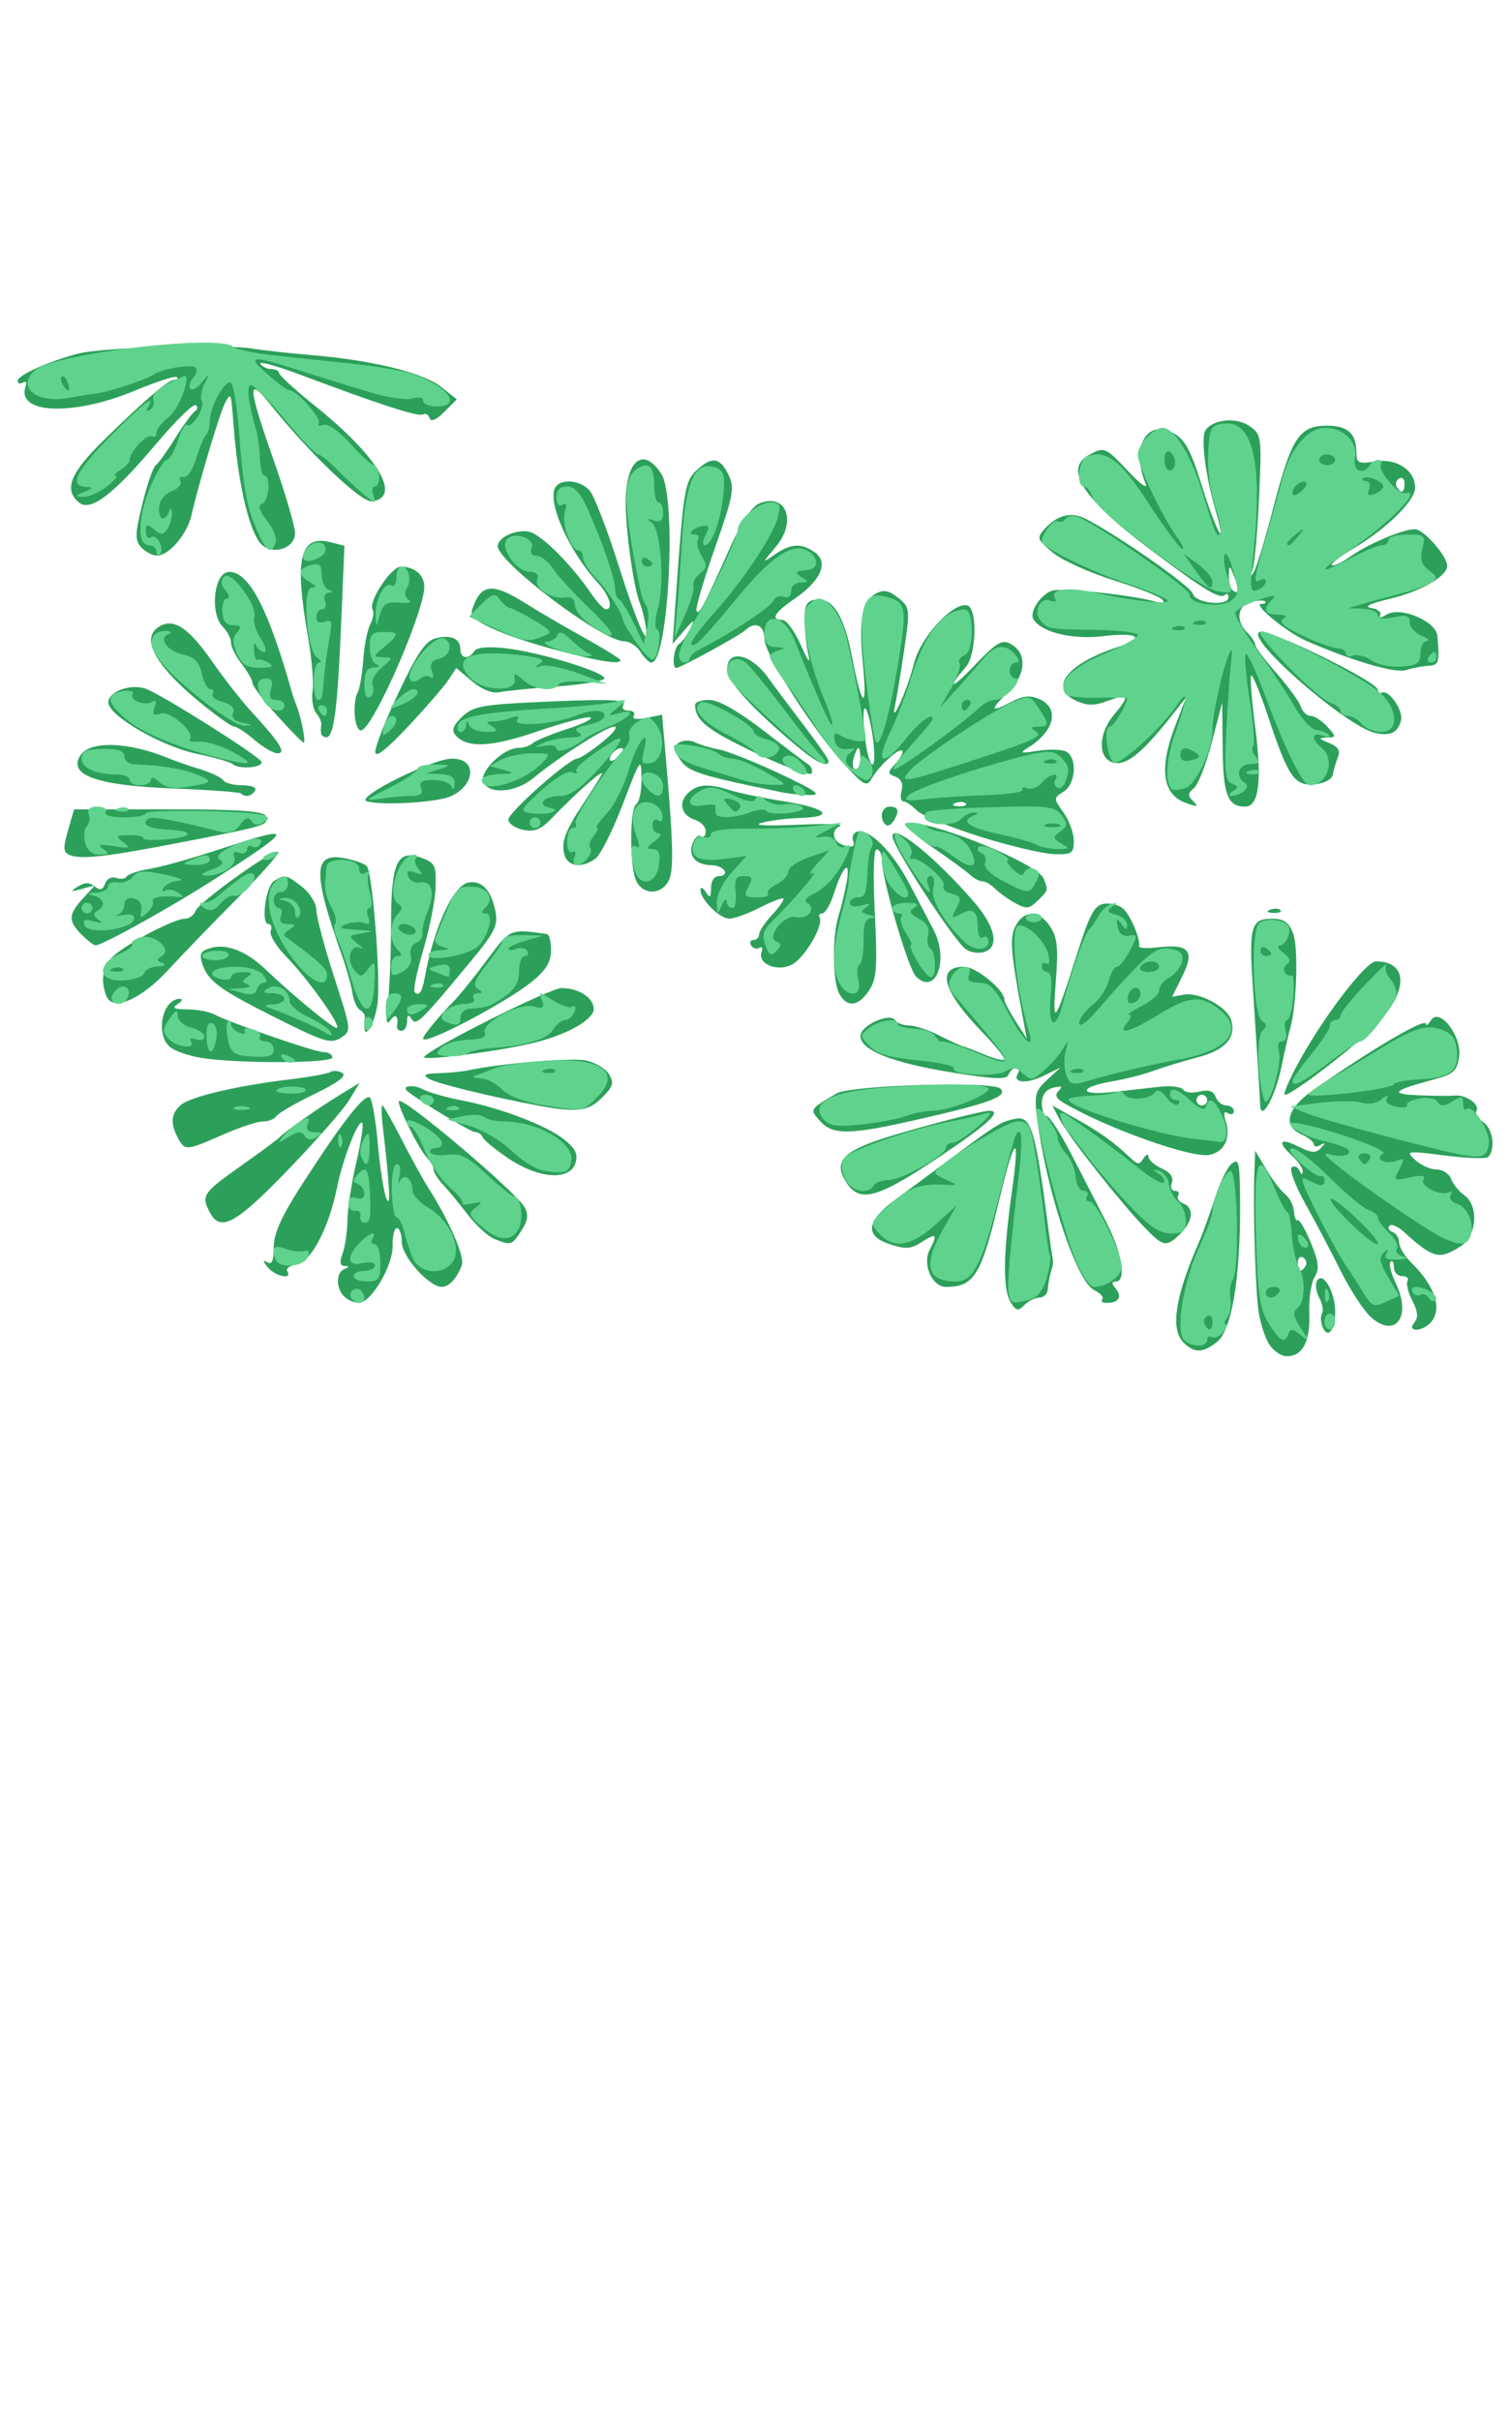 <?xml version="1.0" encoding="UTF-8" standalone="no"?>
<!-- Created with Inkscape (http://www.inkscape.org/) -->

<svg
   xmlns:dc="http://purl.org/dc/elements/1.1/"
   xmlns:cc="http://creativecommons.org/ns#"
   xmlns:rdf="http://www.w3.org/1999/02/22-rdf-syntax-ns#"
   xmlns:svg="http://www.w3.org/2000/svg"
   xmlns="http://www.w3.org/2000/svg"
   xmlns:sodipodi="http://sodipodi.sourceforge.net/DTD/sodipodi-0.dtd"
   xmlns:inkscape="http://www.inkscape.org/namespaces/inkscape"
   width="75mm"
   height="120mm"
   viewBox="0 0 75 120"
   version="1.1"
   id="svg8"
   inkscape:version="0.92.4 (5da689c313, 2019-01-14)"
   sodipodi:docname="hana1.svg">
  <defs
     id="defs2" />
  <sodipodi:namedview
     id="base"
     pagecolor="#ffffff"
     bordercolor="#666666"
     borderopacity="1.0"
     inkscape:pageopacity="0.0"
     inkscape:pageshadow="2"
     inkscape:zoom="1.4"
     inkscape:cx="30.539657"
     inkscape:cy="359.19365"
     inkscape:document-units="mm"
     inkscape:current-layer="layer1"
     showgrid="false"
     units="mm"
     inkscape:window-width="1920"
     inkscape:window-height="1017"
     inkscape:window-x="-8"
     inkscape:window-y="-8"
     inkscape:window-maximized="1" />
  <g
     inkscape:label="Calque 1"
     inkscape:groupmode="layer"
     id="layer1"
     transform="translate(0,-177)">
    <g
       id="g6088"
       transform="translate(0.08,-13.135)">
      <path
         style="fill:#2ca05a;stroke-width:0.265"
         d="m 62.873,256.791 c -0.208,-0.327 -0.445,-1.072 -0.527,-1.654 -0.157,-1.11 -0.275,-5.073 -0.205,-6.879 l 0.041,-1.058 0.551,0.926 c 0.303,0.509 0.726,1.063 0.94,1.23 0.214,0.167 0.407,0.546 0.429,0.842 0.022,0.295 0.108,0.496 0.19,0.445 0.082,-0.051 0.374,0.45 0.648,1.113 0.397,0.961 0.435,1.306 0.188,1.702 -0.171,0.273 -0.29,1.086 -0.264,1.805 0.05,1.408 -0.328,2.124 -1.121,2.124 -0.27,0 -0.661,-0.268 -0.868,-0.595 z m 1.809,-3.884 c 0.084,-0.135 0.031,-0.321 -0.117,-0.412 -0.148,-0.091 -0.269,0.019 -0.269,0.246 0,0.465 0.159,0.533 0.386,0.166 z m -6.055,3.799 c -0.668,-0.668 -0.419,-2.273 0.778,-5.008 0.191,-0.437 0.543,-1.41 0.782,-2.162 0.239,-0.753 0.607,-1.512 0.817,-1.686 0.324,-0.269 0.387,-0.12 0.415,0.972 0.106,4.148 -0.327,7.193 -1.114,7.838 -0.699,0.573 -1.141,0.585 -1.678,0.047 z m 6.887,-0.8 c -0.088,-0.231 -0.095,-0.525 -0.015,-0.654 0.08,-0.129 0.015,-0.478 -0.144,-0.775 -0.159,-0.297 -0.206,-0.675 -0.104,-0.839 0.295,-0.477 0.898,0.555 0.898,1.536 0,0.949 -0.382,1.391 -0.635,0.733 z m 2.413,-0.454 c -0.356,-0.318 -1.032,-1.353 -1.504,-2.298 -0.471,-0.946 -1.266,-2.454 -1.767,-3.351 -0.504,-0.905 -0.797,-1.701 -0.657,-1.788 0.139,-0.086 0.313,-0.006 0.386,0.176 0.077,0.19 0.143,0.208 0.155,0.043 0.011,-0.159 -0.217,-0.505 -0.508,-0.769 -0.783,-0.708 -0.643,-0.942 0.287,-0.478 0.655,0.327 0.877,0.341 1.124,0.073 0.237,-0.256 0.231,-0.291 -0.022,-0.147 -0.182,0.103 -0.331,0.089 -0.331,-0.031 0,-0.12 -0.26,-0.335 -0.578,-0.479 -0.989,-0.447 -0.779,-1.282 0.559,-2.221 2.877,-2.019 5.573,-3.601 5.579,-3.274 0.002,0.114 0.114,0.033 0.249,-0.18 0.424,-0.67 1.546,0.785 1.396,1.809 -0.104,0.706 -0.276,0.865 -1.215,1.116 -2.081,0.558 -2.259,0.728 -0.83,0.792 0.728,0.033 1.547,0.04 1.821,0.015 0.575,-0.052 1.279,0.447 1.082,0.767 -0.074,0.119 0.087,0.373 0.358,0.565 0.468,0.332 0.599,1.339 0.224,1.715 -0.097,0.097 -1.064,0.063 -2.149,-0.074 -1.9,-0.241 -1.954,-0.233 -1.467,0.221 0.278,0.259 0.753,0.471 1.055,0.471 0.302,0 0.626,0.208 0.721,0.463 0.095,0.255 0.389,0.619 0.653,0.809 0.738,0.531 0.638,2.004 -0.172,2.534 -1.054,0.69 -1.37,0.61 -2.828,-0.719 -0.293,-0.267 -0.612,-0.399 -0.709,-0.295 -0.097,0.105 -0.028,0.244 0.154,0.309 0.182,0.065 0.331,0.303 0.331,0.529 0,0.226 0.268,0.67 0.595,0.986 1.198,1.159 1.576,2.367 0.939,3.004 -0.452,0.452 -1.162,0.428 -0.784,-0.027 0.208,-0.251 0.181,-0.547 -0.098,-1.086 -0.211,-0.408 -0.319,-0.848 -0.238,-0.978 0.081,-0.13 -0.039,-0.237 -0.266,-0.237 -0.227,0 -0.412,-0.198 -0.412,-0.441 0,-0.243 -0.075,-0.366 -0.167,-0.274 -0.092,0.092 0.034,0.591 0.28,1.109 0.773,1.628 -0.049,2.71 -1.246,1.64 z m -17.871,-0.735 c -0.399,-0.639 -0.381,-2.389 0.055,-5.479 0.426,-3.011 0.149,-2.855 -0.612,0.344 -0.9,3.787 -1.252,4.366 -2.654,4.366 -0.697,0 -1.189,-1.133 -0.805,-1.852 0.407,-0.76 0.322,-0.844 -0.387,-0.379 -0.546,0.358 -0.806,0.376 -1.603,0.113 -1.262,-0.417 -1.157,-1.161 0.315,-2.236 0.607,-0.443 1.902,-1.401 2.877,-2.128 2.112,-1.575 2.352,-1.721 3.048,-1.855 0.796,-0.153 1,0.553 1.682,5.824 0.057,0.437 0.128,0.913 0.159,1.058 0.031,0.146 0.027,0.354 -0.008,0.463 -0.127,0.393 -0.197,0.734 -0.23,1.124 -0.018,0.218 -0.203,0.397 -0.411,0.397 -0.208,0 -0.544,0.166 -0.747,0.369 -0.316,0.316 -0.414,0.297 -0.68,-0.129 z m -33.066,-0.294 c -0.415,-0.415 -0.407,-1.19 0.013,-1.359 0.254,-0.102 0.255,-0.138 0.006,-0.154 -0.226,-0.015 -0.255,-0.202 -0.098,-0.616 0.124,-0.327 0.234,-1.072 0.243,-1.654 0.009,-0.582 0.208,-1.876 0.442,-2.875 0.233,-0.999 0.366,-1.875 0.295,-1.947 -0.198,-0.198 -0.958,1.751 -1.261,3.235 -0.409,2.007 -1.302,3.688 -2.012,3.789 -0.33,0.047 -0.531,0.196 -0.447,0.331 0.272,0.44 -0.598,0.259 -0.971,-0.202 -0.247,-0.304 -0.257,-0.384 -0.032,-0.249 0.24,0.144 0.331,-0.06 0.331,-0.745 0,-0.699 0.389,-1.545 1.497,-3.257 1.916,-2.959 2.991,-4.334 3.261,-4.168 0.118,0.073 0.301,1.115 0.407,2.316 0.106,1.201 0.299,2.422 0.428,2.713 0.219,0.494 0.159,-0.65 -0.191,-3.638 -0.064,-0.546 -0.072,-0.992 -0.017,-0.992 0.054,0 0.479,0.744 0.943,1.654 0.464,0.909 1.071,2.011 1.349,2.447 1.033,1.623 1.801,3.391 1.654,3.805 -0.233,0.658 -0.629,1.089 -1,1.089 -0.635,0 -1.98,-1.51 -1.98,-2.223 0,-0.378 -0.107,-0.688 -0.238,-0.688 -0.131,0 -0.228,0.387 -0.216,0.86 0.026,0.994 -1.061,2.836 -1.676,2.841 -0.226,0.002 -0.553,-0.14 -0.728,-0.314 z m 37.605,0.143 c 0.096,-0.096 -0.089,-0.307 -0.412,-0.468 -0.868,-0.432 -2.36,-4.932 -2.814,-8.486 -0.152,-1.186 -0.101,-1.386 0.493,-1.932 l 0.662,-0.609 -0.868,0.422 c -0.854,0.415 -1.535,0.334 -1.238,-0.147 0.084,-0.135 0.036,-0.246 -0.106,-0.246 -0.142,0 -0.307,0.146 -0.366,0.324 -0.084,0.252 -0.702,0.229 -2.762,-0.102 -3.006,-0.483 -4.582,-1.107 -4.582,-1.814 0,-0.532 1.472,-1.191 1.73,-0.774 0.085,0.137 0.39,0.249 0.678,0.249 0.288,0 0.966,0.225 1.506,0.501 0.54,0.275 1.069,0.518 1.176,0.54 0.107,0.022 0.583,0.203 1.058,0.403 0.475,0.2 0.917,0.311 0.981,0.248 0.064,-0.064 -0.428,-0.679 -1.094,-1.367 -1.961,-2.027 -2.295,-3.235 -0.894,-3.235 0.599,0 2.003,1.153 2.003,1.645 0,0.107 0.25,0.585 0.554,1.061 l 0.554,0.866 -0.174,-0.926 c -0.636,-3.39 -0.692,-4.096 -0.376,-4.686 0.425,-0.794 1.173,-0.77 1.715,0.057 0.349,0.533 0.403,1.063 0.273,2.712 -0.181,2.299 -0.066,2.15 1.062,-1.39 0.634,-1.988 0.857,-2.395 1.354,-2.466 0.327,-0.046 0.757,0.078 0.956,0.277 0.364,0.364 0.838,1.512 0.757,1.832 -0.024,0.095 0.399,0.12 0.94,0.055 1.533,-0.182 1.832,0.168 1.213,1.419 l -0.513,1.036 0.571,-0.109 c 0.756,-0.144 2.146,0.594 2.354,1.25 0.275,0.867 -0.288,1.504 -1.639,1.854 -0.697,0.181 -1.684,0.481 -2.194,0.667 -0.509,0.186 -1.431,0.423 -2.049,0.526 -1.686,0.281 -1.707,0.725 -0.025,0.536 0.777,-0.087 1.854,-0.208 2.394,-0.268 0.54,-0.06 1.054,0.007 1.141,0.148 0.087,0.141 0.448,0.184 0.801,0.095 0.452,-0.113 0.691,-0.035 0.806,0.264 0.09,0.234 0.329,0.425 0.532,0.425 0.203,0 0.369,0.126 0.369,0.28 0,0.154 -0.132,0.199 -0.293,0.099 -0.197,-0.122 -0.235,0.003 -0.114,0.381 0.271,0.853 -0.063,1.548 -0.812,1.691 -0.88,0.168 -5.017,-1.302 -7.173,-2.55 -0.433,-0.25 -0.51,-0.418 -0.293,-0.635 0.217,-0.217 0.145,-0.256 -0.272,-0.147 -0.38,0.099 -0.567,0.357 -0.567,0.779 0,0.347 0.111,0.631 0.247,0.631 0.136,0 0.691,0.863 1.234,1.918 0.543,1.055 1.323,2.573 1.734,3.373 0.765,1.489 0.988,2.91 0.457,2.91 -0.218,0 -0.219,0.094 -0.002,0.355 0.333,0.401 0.14,0.703 -0.45,0.703 -0.218,0 -0.318,-0.079 -0.222,-0.175 z m 5.205,-9.879 c 0,-0.146 -0.119,-0.265 -0.265,-0.265 -0.146,0 -0.265,0.119 -0.265,0.265 0,0.146 0.119,0.265 0.265,0.265 0.146,0 0.265,-0.119 0.265,-0.265 z m -35.362,6.88 c -0.313,-0.126 -0.909,-0.671 -1.323,-1.211 -0.414,-0.54 -0.962,-1.203 -1.216,-1.473 -0.255,-0.271 -0.463,-0.603 -0.463,-0.738 0,-0.135 -0.149,-0.403 -0.331,-0.595 -0.425,-0.449 -1.528,-2.68 -1.392,-2.816 0.222,-0.222 5.839,4.53 6.24,5.28 0.19,0.355 0.143,0.669 -0.174,1.153 -0.476,0.726 -0.51,0.736 -1.341,0.401 z m 32.228,-0.597 c -1.199,-1.247 -3.717,-4.444 -4.166,-5.29 l -0.385,-0.726 1.216,0.679 c 1.173,0.655 1.858,1.149 2.685,1.94 0.337,0.322 0.424,0.322 0.628,0 0.13,-0.205 0.238,-0.244 0.241,-0.085 0.002,0.159 0.299,0.423 0.66,0.587 0.428,0.195 0.602,0.44 0.501,0.704 -0.085,0.223 -0.017,0.405 0.153,0.405 0.17,0 0.243,0.107 0.162,0.237 -0.081,0.13 0.032,0.305 0.249,0.389 0.551,0.212 0.493,0.865 -0.134,1.491 -0.702,0.702 -0.842,0.677 -1.811,-0.331 z m -46.334,-0.71 c -0.446,-0.834 -0.355,-0.972 1.512,-2.293 0.982,-0.695 1.845,-1.331 1.918,-1.414 0.24,-0.271 1.966,-1.489 2.991,-2.111 l 1.007,-0.61 -0.518,0.851 c -0.285,0.468 -1.655,2.03 -3.045,3.47 -2.583,2.677 -3.34,3.09 -3.866,2.107 z m 31.585,-1.471 c -0.623,-0.952 -0.29,-1.45 1.373,-2.053 1.265,-0.459 5.244,-1.52 5.698,-1.52 0.659,0 -0.028,0.643 -2.37,2.217 -3.158,2.123 -4.034,2.375 -4.702,1.357 z M 25.138,247.576 c -0.655,-0.442 -1.23,-0.916 -1.279,-1.054 -0.049,-0.137 -0.215,-0.249 -0.369,-0.249 -0.216,0 -2.723,-1.514 -3.357,-2.027 -0.329,-0.267 0.279,-0.353 0.742,-0.105 0.3,0.16 1.162,0.409 1.917,0.552 1.92,0.364 4.231,1.244 5.11,1.945 0.571,0.455 0.701,0.727 0.559,1.173 -0.281,0.886 -1.827,0.777 -3.323,-0.234 z M 8.743,246.556 c -0.389,-0.727 -0.34,-1.22 0.161,-1.639 0.492,-0.411 2.824,-0.955 5.408,-1.261 0.958,-0.114 1.857,-0.278 1.997,-0.364 0.14,-0.087 0.408,-0.064 0.594,0.052 0.226,0.14 -0.235,0.486 -1.387,1.042 -0.949,0.458 -1.799,0.951 -1.888,1.096 -0.09,0.145 -0.391,0.264 -0.669,0.264 -0.278,0 -1.179,0.298 -2.002,0.661 -1.798,0.795 -1.866,0.8 -2.214,0.15 z m 31.858,-0.827 c -0.529,-0.584 -0.527,-0.587 0.808,-1.37 0.713,-0.418 7.75,-0.627 8.135,-0.242 0.378,0.378 -0.507,0.711 -4.034,1.517 -3.434,0.785 -4.27,0.801 -4.909,0.095 z m -14.008,-0.777 c -2.386,-0.445 -4.976,-1.079 -5.385,-1.318 -0.341,-0.199 -0.235,-0.261 0.49,-0.283 0.509,-0.016 1.164,-0.08 1.455,-0.143 1.519,-0.33 5.062,-0.631 5.8,-0.492 0.464,0.087 0.989,0.39 1.166,0.674 0.273,0.438 0.223,0.614 -0.334,1.171 -0.684,0.684 -1.253,0.754 -3.193,0.392 z m 35.837,-0.01 c -0.008,-0.213 -0.064,-1.161 -0.125,-2.107 -0.061,-0.946 -0.177,-2.744 -0.257,-3.996 -0.177,-2.753 -0.056,-3.148 0.96,-3.148 0.597,0 0.836,0.165 1.055,0.728 0.269,0.69 0.181,3.55 -0.143,4.696 -0.082,0.291 -0.285,1.184 -0.451,1.984 -0.298,1.439 -1.008,2.698 -1.039,1.843 z m 1.95,-2.205 c 1.234,-2.245 3.297,-4.929 3.789,-4.929 1.59,0 1.621,1.435 0.067,3.087 -0.969,1.03 -4.213,3.528 -4.581,3.528 -0.111,0 0.215,-0.758 0.725,-1.685 z M 9.881,242.588 c -0.606,-0.099 -1.29,-0.337 -1.521,-0.528 -0.758,-0.629 -0.391,-2.409 0.493,-2.396 0.153,0.002 0.099,0.119 -0.119,0.261 -0.301,0.195 -0.188,0.257 0.467,0.261 0.475,0.002 1.07,0.11 1.323,0.24 0.886,0.455 5.015,1.881 5.447,1.881 0.24,0 0.436,0.119 0.436,0.265 0,0.296 -4.742,0.31 -6.526,0.018 z m 11.081,-0.037 c 0.133,-0.362 6.228,-3.421 6.815,-3.421 0.85,0 1.594,0.484 1.594,1.037 0,0.522 -1.271,1.249 -2.906,1.663 -1.638,0.414 -5.58,0.93 -5.503,0.721 z m -7.334,-1.931 c -2.873,-1.444 -3.412,-1.844 -3.686,-2.738 -0.148,-0.482 -0.056,-0.618 0.517,-0.761 0.751,-0.189 1.715,0.208 2.634,1.083 1.45,1.382 3.438,3.007 3.547,2.898 0.167,-0.167 -1.457,-2.438 -2.536,-3.546 -0.489,-0.502 -0.829,-1.067 -0.756,-1.257 0.073,-0.19 0.022,-0.345 -0.113,-0.345 -0.385,0 -0.139,-1.868 0.281,-2.134 0.528,-0.334 0.615,-0.316 1.4,0.302 0.383,0.302 0.697,0.814 0.697,1.14 0,0.325 0.393,1.807 0.873,3.292 0.87,2.691 0.871,2.702 0.331,3.048 -0.48,0.307 -0.847,0.194 -3.188,-0.982 z m 7.276,1.02 c 0,-0.155 0.757,-1.08 1.484,-1.815 0.307,-0.31 1.064,-1.245 1.681,-2.079 1.161,-1.567 1.155,-1.565 2.986,-1.292 0.109,0.016 0.198,0.378 0.198,0.804 0,0.561 -0.251,0.982 -0.91,1.525 -1.266,1.043 -5.44,3.235 -5.44,2.856 z m -2.91,-0.605 c 0,-0.175 0.01,-0.393 0.023,-0.486 0.012,-0.093 -0.099,-0.244 -0.247,-0.336 -0.148,-0.092 -0.313,-0.462 -0.365,-0.823 -0.052,-0.361 -0.284,-1.192 -0.515,-1.847 -1.474,-4.174 -1.45,-5.145 0.118,-4.852 0.47,0.088 0.965,0.26 1.099,0.383 0.267,0.243 0.669,5.048 0.558,6.669 -0.063,0.925 -0.67,2.095 -0.67,1.293 z m 1.619,0.013 c 0.084,-0.531 -0.068,-0.687 -0.322,-0.331 -0.209,0.293 -0.242,0.059 -0.128,-0.897 0.085,-0.712 0.154,-2.445 0.154,-3.852 0,-3.059 0.304,-3.731 1.496,-3.302 0.685,0.247 0.75,0.378 0.715,1.458 -0.021,0.653 -0.297,2.058 -0.614,3.122 -0.317,1.064 -0.508,2.002 -0.425,2.086 0.22,0.22 0.368,0.004 0.503,-0.737 0.457,-2.504 1.429,-4.595 2.186,-4.703 0.667,-0.096 1.109,0.39 1.321,1.45 0.136,0.678 -0.044,1.035 -1.25,2.488 -2.499,3.011 -2.685,3.192 -2.918,2.826 -0.154,-0.243 -0.214,-0.208 -0.217,0.128 -0.002,0.255 -0.123,0.463 -0.269,0.463 -0.146,0 -0.25,-0.089 -0.233,-0.198 z M 5.195,239.519 c -0.343,-0.895 -0.151,-1.624 0.57,-2.156 0.992,-0.734 2.859,-1.672 3.326,-1.672 0.209,0 0.445,-0.171 0.525,-0.379 0.174,-0.453 3.907,-3.121 4.099,-2.929 0.073,0.073 -0.844,1.116 -2.038,2.316 -1.194,1.2 -2.732,2.792 -3.418,3.537 -1.364,1.482 -2.763,2.068 -3.064,1.284 z m 36.356,-0.107 c -0.339,-0.633 -0.357,-2.85 -0.032,-3.881 0.133,-0.422 0.314,-1.18 0.402,-1.685 0.199,-1.144 -0.197,-0.777 -0.632,0.587 -0.174,0.546 -0.434,0.992 -0.577,0.992 -0.143,0 -0.205,0.089 -0.139,0.198 0.228,0.374 -0.751,2.036 -1.386,2.352 -0.736,0.366 -1.714,-0.057 -1.488,-0.645 0.073,-0.19 0.023,-0.277 -0.111,-0.195 -0.134,0.083 -0.318,0.029 -0.409,-0.119 -0.091,-0.148 -0.04,-0.269 0.114,-0.269 0.154,0 0.28,-0.124 0.28,-0.276 0,-0.152 0.293,-0.593 0.652,-0.979 0.359,-0.387 0.608,-0.747 0.555,-0.801 -0.054,-0.053 -0.58,0.149 -1.171,0.45 -0.59,0.301 -1.273,0.548 -1.516,0.548 -0.478,0 -1.433,-0.957 -1.427,-1.43 0.002,-0.16 0.119,-0.112 0.261,0.107 0.207,0.321 0.257,0.283 0.261,-0.198 0.002,-0.361 0.166,-0.595 0.417,-0.595 0.227,0 0.339,-0.119 0.249,-0.265 -0.09,-0.146 -0.365,-0.266 -0.611,-0.269 -0.782,-0.007 -1.178,-0.419 -0.986,-1.025 0.099,-0.311 0.29,-0.498 0.425,-0.414 0.135,0.084 0.246,-0.026 0.246,-0.243 0,-0.217 -0.227,-0.467 -0.505,-0.555 -0.694,-0.22 -0.877,-0.837 -0.391,-1.323 0.466,-0.466 1.028,-0.507 2.113,-0.157 0.422,0.136 1.63,0.385 2.685,0.553 2.121,0.338 2.54,0.769 0.794,0.818 -0.618,0.017 -1.482,0.125 -1.918,0.241 -0.478,0.126 0.207,0.166 1.72,0.099 1.382,-0.06 2.365,-0.04 2.183,0.046 -0.518,0.244 -0.388,0.829 0.219,0.988 0.392,0.102 0.51,0.04 0.412,-0.217 -0.076,-0.198 0.004,-0.408 0.178,-0.467 0.59,-0.199 1.765,0.958 2.608,2.568 0.462,0.883 0.998,1.903 1.19,2.266 0.797,1.506 0.126,3.325 -0.863,2.337 -0.387,-0.387 -1.694,-4.858 -1.694,-5.795 0,-0.281 -0.113,-0.51 -0.252,-0.51 -0.154,0 -0.19,1.228 -0.093,3.161 0.135,2.69 0.093,3.262 -0.284,3.836 -0.527,0.805 -1.102,0.868 -1.479,0.164 z m 6.251,-2.228 c -0.637,-0.509 -3.614,-5.102 -3.614,-5.575 0,-0.688 2.068,0.97 4.035,3.236 1.098,1.265 1.293,2.293 0.475,2.507 -0.284,0.074 -0.687,-0.001 -0.896,-0.168 z M 3.971,236.484 c -0.678,-0.678 -0.666,-1.008 0.066,-1.802 l 0.595,-0.645 -0.661,0.178 c -0.565,0.152 -0.592,0.135 -0.185,-0.12 0.348,-0.218 0.572,-0.219 0.829,-0.006 0.266,0.221 0.393,0.187 0.518,-0.139 0.093,-0.243 0.334,-0.366 0.552,-0.283 0.212,0.082 0.447,0.05 0.521,-0.07 0.074,-0.12 0.591,-0.291 1.149,-0.381 0.558,-0.089 2.105,-0.522 3.438,-0.961 3.812,-1.256 3.794,-1.118 -0.193,1.453 -2.131,1.374 -5.6,3.304 -5.94,3.304 -0.088,0 -0.398,-0.238 -0.689,-0.529 z m 58.952,-1.239 c 0.191,-0.076 0.419,-0.067 0.507,0.021 0.088,0.088 -0.068,0.15 -0.347,0.139 -0.308,-0.013 -0.371,-0.075 -0.16,-0.16 z M 50.141,234.839 c -0.291,-0.168 -0.686,-0.462 -0.879,-0.653 -0.192,-0.191 -0.469,-0.348 -0.614,-0.348 -0.146,0 -0.424,-0.149 -0.619,-0.331 -0.195,-0.182 -1.042,-0.8 -1.882,-1.373 -0.84,-0.573 -1.389,-1.088 -1.219,-1.145 0.893,-0.298 6.468,1.944 6.766,2.721 0.222,0.579 0.227,0.559 -0.249,1.035 -0.49,0.49 -0.605,0.498 -1.304,0.094 z m -18.644,-0.984 c -0.351,-0.655 -0.358,-3.638 -0.009,-3.854 0.146,-0.09 0.259,-0.663 0.252,-1.272 -0.012,-1.065 -0.048,-1.014 -0.922,1.272 -0.5,1.31 -1.113,2.53 -1.361,2.712 -0.654,0.479 -1.349,0.406 -1.529,-0.161 -0.195,-0.613 0.016,-1.202 0.914,-2.551 0.387,-0.582 0.802,-1.237 0.921,-1.455 0.22,-0.403 -1.229,0.865 -2.483,2.172 -0.533,0.555 -0.851,0.682 -1.415,0.564 -0.4,-0.084 -0.728,-0.312 -0.728,-0.508 0,-0.357 3.013,-3.022 3.417,-3.022 0.118,0 0.664,-0.357 1.213,-0.794 0.549,-0.437 0.832,-0.794 0.628,-0.794 -0.388,0 -2.738,1.493 -4.022,2.556 -0.879,0.727 -2.232,0.825 -2.48,0.18 -0.196,-0.512 1.009,-1.678 1.734,-1.678 0.254,0 0.575,-0.104 0.713,-0.232 0.138,-0.128 0.906,-0.445 1.707,-0.705 0.8,-0.26 1.319,-0.519 1.153,-0.574 -0.166,-0.056 -1.344,0.255 -2.617,0.691 -2.328,0.797 -3.522,0.847 -4.083,0.17 -0.19,-0.228 -0.086,-0.492 0.356,-0.907 0.563,-0.529 0.989,-0.601 4.404,-0.747 2.837,-0.121 3.734,-0.085 3.591,0.145 -0.114,0.185 -0.019,0.307 0.238,0.307 0.235,0 0.356,0.117 0.267,0.261 -0.099,0.161 0.139,0.201 0.622,0.104 l 0.783,-0.157 0.148,1.682 c 0.413,4.691 0.449,6.045 0.172,6.562 -0.367,0.686 -1.227,0.703 -1.586,0.032 z m -0.68,-6.592 c -0.149,-0.157 -0.652,0.241 -0.652,0.516 0,0.143 0.167,0.106 0.37,-0.082 0.204,-0.188 0.331,-0.383 0.282,-0.434 z m -27.403,5.282 c -0.364,-0.139 -0.381,-0.312 -0.122,-1.22 l 0.302,-1.058 h 4.683 c 3.436,0 4.716,0.086 4.807,0.322 0.176,0.458 0.12,0.476 -3.689,1.222 -4.028,0.788 -5.398,0.957 -5.98,0.735 z M 48.529,231.619 c -1.469,-0.459 -2.876,-1.04 -3.128,-1.292 -0.252,-0.252 -0.557,-0.457 -0.678,-0.457 -0.122,0 -0.159,-0.237 -0.083,-0.526 0.088,-0.337 -0.02,-0.586 -0.301,-0.694 -0.406,-0.156 -0.405,-0.205 0.012,-0.666 0.248,-0.274 0.393,-0.556 0.323,-0.626 -0.159,-0.159 -1.157,0.754 -1.514,1.384 -0.236,0.417 -0.372,0.352 -1.278,-0.615 -1.548,-1.653 -4.044,-5.549 -4.044,-6.312 0,-0.676 -0.462,-0.891 -0.939,-0.436 -0.275,0.262 -3.228,1.877 -3.432,1.877 -0.242,0 -0.124,-1.028 0.137,-1.19 0.145,-0.089 0.39,-0.424 0.544,-0.743 0.249,-0.515 0.216,-0.506 -0.292,0.08 l -0.573,0.661 0.168,-2.38 c 0.371,-5.26 0.442,-5.688 1.021,-6.227 0.757,-0.705 1.157,-0.652 1.577,0.209 0.321,0.659 0.259,1.001 -0.656,3.611 -0.556,1.586 -0.973,2.996 -0.927,3.134 0.096,0.288 0.363,-0.209 1.633,-3.044 0.631,-1.408 1.112,-2.127 1.529,-2.285 1.305,-0.494 1.818,0.916 0.784,2.154 -0.704,0.843 -0.704,0.843 -0.05,0.39 0.793,-0.55 1.33,-0.573 1.997,-0.086 0.676,0.494 0.266,1.406 -1.031,2.289 -1,0.681 -1.208,1.047 -0.595,1.047 0.2,0 0.612,0.566 0.915,1.257 0.35,0.797 0.485,0.966 0.37,0.463 -0.1,-0.437 -0.184,-1.21 -0.188,-1.72 -0.005,-0.735 0.105,-0.942 0.537,-1.004 0.853,-0.122 1.422,0.765 1.816,2.834 0.484,2.538 0.774,2.736 0.541,0.369 -0.218,-2.215 -0.047,-3.137 0.65,-3.51 0.38,-0.204 0.646,-0.151 1.102,0.218 0.584,0.473 0.592,0.543 0.294,2.576 -0.169,1.149 -0.372,2.387 -0.452,2.751 -0.254,1.159 0.608,-0.755 0.947,-2.103 0.321,-1.278 1.907,-3.004 2.623,-2.856 0.525,0.109 0.476,2.431 -0.065,3.063 -0.959,1.12 -0.694,1.105 0.38,-0.022 1.217,-1.276 1.45,-1.401 1.963,-1.054 0.692,0.468 0.617,1.446 -0.171,2.235 -0.992,0.993 -0.981,1.121 0.052,0.586 0.643,-0.332 0.972,-0.365 1.455,-0.145 0.987,0.45 0.717,1.589 -0.566,2.381 -0.463,0.286 -0.41,0.308 0.428,0.174 0.526,-0.084 1.151,-0.078 1.389,0.013 0.615,0.236 0.562,1.611 -0.078,2.011 -0.504,0.315 -0.504,0.328 0,1.035 0.281,0.394 0.51,1.026 0.51,1.403 0,0.623 -0.093,0.684 -0.992,0.656 -0.546,-0.017 -2.194,-0.407 -3.663,-0.866 z m -0.709,-1.644 c -0.088,-0.088 -0.316,-0.097 -0.507,-0.021 -0.211,0.085 -0.148,0.147 0.16,0.16 0.279,0.011 0.435,-0.051 0.347,-0.139 z m -5.22,-2.221 c 0,-0.291 -0.046,-0.529 -0.101,-0.529 -0.056,0 -0.164,0.238 -0.24,0.529 -0.076,0.291 -0.03,0.529 0.101,0.529 0.132,0 0.24,-0.238 0.24,-0.529 z m 0.622,-0.992 c -0.089,-0.691 -0.256,-1.36 -0.371,-1.487 -0.195,-0.214 -0.07,1.671 0.159,2.413 0.239,0.772 0.361,0.236 0.212,-0.926 z m 0.617,4.259 c -0.326,-0.326 -0.189,-0.886 0.217,-0.886 0.441,0 0.496,0.228 0.176,0.732 -0.117,0.184 -0.294,0.254 -0.393,0.154 z M 18.103,229.861 c -0.563,-0.197 3.276,-2.108 4.236,-2.108 1.476,0 1.032,1.713 -0.519,2.004 -1.249,0.234 -3.191,0.289 -3.717,0.104 z m 40.637,0.089 c -1.164,-0.416 -1.339,-1.713 -0.519,-3.841 l 0.539,-1.399 -0.731,0.926 c -1.397,1.771 -2.175,2.421 -2.788,2.334 -0.87,-0.125 -0.896,-1.403 -0.049,-2.41 0.795,-0.945 0.729,-1.07 -0.353,-0.662 -0.635,0.24 -0.984,0.238 -1.522,-0.007 -1.405,-0.64 -0.487,-1.835 2.052,-2.673 1.421,-0.469 1.018,-0.745 -0.781,-0.533 -1.489,0.175 -3.011,-0.199 -3.406,-0.838 -0.22,-0.356 0.359,-1.243 0.931,-1.425 0.514,-0.163 4.421,0.274 5.232,0.585 0.258,0.099 0.356,0.054 0.252,-0.115 -0.094,-0.152 -1.178,-0.591 -2.409,-0.975 -1.231,-0.384 -2.607,-1.008 -3.058,-1.388 -0.776,-0.653 -0.797,-0.718 -0.378,-1.18 0.618,-0.683 1.307,-0.85 2.017,-0.49 1.597,0.811 5.219,3.342 5.318,3.716 0.127,0.482 1.77,0.647 1.77,0.178 0,-0.16 -0.075,-0.216 -0.167,-0.124 -0.247,0.247 -1.018,-0.22 -3.742,-2.27 -3.352,-2.523 -4.285,-3.984 -2.987,-4.679 0.746,-0.399 0.794,-0.379 1.951,0.851 0.582,0.618 0.96,0.886 0.838,0.595 -0.75,-1.802 0.055,-3.257 1.387,-2.509 0.563,0.316 0.858,0.861 1.387,2.565 0.724,2.33 1.313,3.394 0.688,1.244 -0.51,-1.756 -0.738,-3.617 -0.487,-3.97 0.383,-0.54 1.535,-0.642 2.176,-0.193 0.595,0.417 0.609,0.515 0.475,3.499 -0.076,1.688 -0.219,3.308 -0.319,3.599 -0.132,0.384 -0.116,0.42 0.06,0.132 0.133,-0.218 0.577,-1.686 0.986,-3.261 0.881,-3.394 1.274,-3.989 2.633,-3.989 1.042,0 1.461,0.384 1.467,1.346 0.004,0.514 0.109,0.562 0.936,0.427 1.057,-0.172 1.978,0.437 1.978,1.306 0,0.638 -1.436,2.052 -3.038,2.991 -0.671,0.393 -1.161,0.773 -1.09,0.844 0.071,0.071 0.463,-0.108 0.872,-0.399 0.91,-0.646 2.634,-1.382 3.239,-1.382 0.44,0 1.605,1.322 1.605,1.822 0,0.512 -1.309,1.266 -2.819,1.623 -1.023,0.242 -1.343,0.399 -0.947,0.463 0.33,0.054 0.525,0.217 0.435,0.363 -0.09,0.146 0.057,0.129 0.327,-0.037 0.683,-0.42 2.458,0.326 2.519,1.06 0.111,1.324 0.073,1.452 -0.441,1.479 -0.291,0.015 -0.793,0.111 -1.116,0.214 -0.543,0.172 -2.66,-0.45 -4.969,-1.46 -0.956,-0.418 -2.662,-1.824 -2.214,-1.824 0.175,0 0.263,-0.055 0.196,-0.122 -0.067,-0.067 -0.384,-0.053 -0.706,0.031 -0.675,0.177 -0.768,0.927 -0.187,1.508 0.218,0.218 0.399,0.495 0.401,0.614 0.002,0.12 0.477,0.753 1.056,1.408 0.578,0.655 1.12,1.399 1.204,1.654 0.084,0.255 0.305,0.463 0.491,0.463 0.186,0 0.554,0.238 0.817,0.529 0.463,0.512 0.462,0.53 -0.025,0.546 -0.421,0.014 -0.401,0.058 0.119,0.266 0.452,0.181 0.572,0.376 0.437,0.711 -0.102,0.254 -0.214,0.64 -0.25,0.858 -0.037,0.231 -0.407,0.431 -0.884,0.479 -1.016,0.101 -1.316,-0.33 -2.317,-3.328 -0.402,-1.203 -0.784,-2.135 -0.849,-2.07 -0.065,0.065 0.022,1.197 0.193,2.515 0.353,2.712 0.194,3.992 -0.494,3.992 -0.865,0 -1.09,-0.584 -1.114,-2.897 l -0.024,-2.262 -0.518,1.984 c -0.285,1.091 -0.687,2.114 -0.893,2.271 -0.285,0.218 -0.301,0.361 -0.066,0.595 0.33,0.33 0.291,0.345 -0.327,0.125 z m 2.404,-11.221 c -0.233,-0.583 -0.255,-0.589 -0.27,-0.083 -0.009,0.303 0.063,0.631 0.16,0.728 0.316,0.316 0.37,0.003 0.111,-0.645 z m 8.444,-4.618 c 0,-0.227 -0.121,-0.338 -0.269,-0.246 -0.148,0.091 -0.2,0.277 -0.117,0.412 0.227,0.367 0.386,0.299 0.386,-0.166 z m -57.714,15.37 c -0.068,-0.068 -1.565,-0.178 -3.326,-0.245 -3.819,-0.145 -5.285,-0.665 -4.638,-1.647 0.49,-0.743 2.426,-0.67 4.428,0.169 0.291,0.122 0.974,0.358 1.518,0.524 0.544,0.166 1.057,0.413 1.14,0.548 0.083,0.135 0.509,0.245 0.945,0.245 0.462,0 0.725,0.111 0.63,0.265 -0.174,0.281 -0.492,0.346 -0.697,0.141 z m 26.89,-0.046 c -4.171,-0.855 -4.709,-1.027 -5.104,-1.629 -0.343,-0.524 -0.351,-0.664 -0.049,-0.851 0.199,-0.123 0.547,-0.13 0.773,-0.015 0.226,0.115 0.768,0.278 1.205,0.362 0.437,0.084 1.806,0.63 3.043,1.213 1.769,0.834 2.079,1.057 1.455,1.044 -0.437,-0.009 -1.032,-0.065 -1.323,-0.124 z m -1.351,-1.956 c -2.404,-1.137 -3.014,-1.621 -3.014,-2.393 0,-0.134 0.319,-0.243 0.709,-0.243 0.458,0 1.409,0.539 2.685,1.521 1.087,0.837 2.092,1.597 2.233,1.689 0.142,0.092 0.213,0.285 0.159,0.429 -0.054,0.144 -1.302,-0.308 -2.773,-1.003 z m -25.943,0.551 c -0.122,-0.106 -0.936,-0.341 -1.809,-0.522 -1.736,-0.36 -4.366,-1.891 -4.366,-2.542 0,-0.563 1.179,-0.964 1.918,-0.653 0.974,0.41 5.586,3.332 5.674,3.595 0.097,0.292 -1.103,0.396 -1.417,0.123 z m 28.175,-0.735 c -2.282,-1.874 -3.658,-3.361 -3.658,-3.952 0,-1.03 1.151,-0.815 2.019,0.375 0.397,0.546 1.237,1.667 1.866,2.491 0.629,0.824 1.143,1.569 1.143,1.654 0,0.34 -0.533,0.118 -1.369,-0.568 z m -21.113,0.121 c -0.004,-0.258 0.525,-1.595 1.176,-2.97 0.925,-1.954 1.327,-2.536 1.837,-2.664 0.758,-0.19 1.212,0.021 1.212,0.563 0,0.453 0.422,0.505 0.682,0.083 0.118,-0.191 0.67,-0.245 1.537,-0.151 1.638,0.177 4.925,1.175 4.925,1.495 0,0.127 -1.042,0.306 -2.315,0.399 -1.273,0.093 -2.574,0.223 -2.89,0.288 -0.359,0.074 -0.869,-0.128 -1.36,-0.541 l -0.784,-0.66 -0.39,0.595 c -0.215,0.327 -1.117,1.369 -2.006,2.314 -1.095,1.165 -1.618,1.567 -1.624,1.249 z m -5.986,-0.588 c -0.423,-0.364 -0.876,-0.661 -1.007,-0.661 -0.131,-1.8e-4 -0.905,-0.549 -1.72,-1.22 -2.256,-1.856 -2.96,-3.208 -1.962,-3.766 0.704,-0.394 1.439,0.106 2.587,1.757 0.577,0.83 1.457,1.953 1.956,2.495 1.409,1.533 1.735,2.056 1.285,2.056 -0.204,0 -0.717,-0.298 -1.139,-0.661 z m 1.108,-1.22 c -0.668,-0.743 -1.215,-1.469 -1.215,-1.612 0,-0.143 -0.238,-0.563 -0.529,-0.933 -0.291,-0.37 -0.529,-0.844 -0.529,-1.053 0,-0.209 -0.179,-0.559 -0.397,-0.777 -0.681,-0.681 -0.452,-2.74 0.305,-2.74 0.997,0 1.954,1.852 3.143,6.085 0.02,0.073 0.106,0.311 0.191,0.529 0.247,0.638 0.482,1.852 0.36,1.852 -0.062,0 -0.66,-0.608 -1.328,-1.352 z m 2.193,0.889 c -0.017,-0.109 -0.013,-0.3 0.009,-0.425 0.022,-0.124 -0.091,-0.385 -0.252,-0.579 -0.161,-0.194 -0.241,-0.687 -0.178,-1.097 0.063,-0.409 -0.043,-1.637 -0.236,-2.729 -0.677,-3.836 -0.392,-5.024 1.115,-4.646 l 0.7,0.176 -0.165,3.912 c -0.176,4.178 -0.361,5.586 -0.732,5.586 -0.127,0 -0.246,-0.089 -0.263,-0.198 z m 52.301,-0.012 c -1.437,-0.315 -6.505,-4.731 -5.749,-5.009 0.472,-0.174 5.867,2.467 5.867,2.872 0,0.176 0.069,0.25 0.154,0.165 0.305,-0.305 1.13,0.82 0.991,1.351 -0.158,0.605 -0.522,0.784 -1.263,0.621 z m -50.631,-0.861 c -0.034,-0.447 0.026,-0.955 0.133,-1.128 0.107,-0.173 0.236,-0.902 0.287,-1.62 0.05,-0.718 0.209,-1.524 0.352,-1.791 0.143,-0.267 0.194,-0.594 0.113,-0.725 -0.235,-0.38 0.924,-2.132 1.406,-2.127 0.66,0.006 1.121,0.382 1.158,0.946 0.072,1.107 -2.471,6.968 -3.112,7.172 -0.151,0.048 -0.302,-0.279 -0.336,-0.726 z m 10.4,-3.149 c -1.972,-0.508 -3.379,-1.011 -4.221,-1.509 -0.447,-0.264 -0.475,-0.398 -0.204,-0.992 0.401,-0.88 0.993,-0.867 2.455,0.053 0.647,0.407 1.98,1.187 2.962,1.733 0.982,0.546 1.786,1.047 1.786,1.112 0,0.216 -0.898,0.087 -2.778,-0.397 z m 3.775,-0.013 c -0.182,-0.291 -0.549,-0.529 -0.816,-0.529 -1.074,0 -6.267,-3.913 -6.267,-4.722 0,-0.447 1.02,-0.882 1.622,-0.691 0.606,0.192 2.058,1.65 2.953,2.964 0.321,0.472 0.674,0.859 0.783,0.86 0.395,0.004 0.185,-0.679 -0.406,-1.324 -1.365,-1.489 -2.442,-3.834 -2.132,-4.643 0.203,-0.528 1.246,-0.479 1.736,0.081 0.223,0.255 0.859,1.892 1.413,3.638 0.971,3.059 1.592,4.446 1.363,3.043 -0.059,-0.364 -0.18,-0.84 -0.269,-1.058 -0.319,-0.786 -0.714,-3.567 -0.714,-5.023 0,-2.106 0.861,-2.808 1.76,-1.435 0.783,1.195 0.36,9.368 -0.485,9.368 -0.117,0 -0.361,-0.238 -0.543,-0.529 z m -24.776,-5.193 c -0.308,-0.348 -0.298,-0.674 0.068,-2.159 0.237,-0.962 0.532,-1.814 0.654,-1.895 0.122,-0.081 0.556,-0.682 0.963,-1.337 0.407,-0.655 0.855,-1.265 0.994,-1.356 0.139,-0.091 0.151,-0.225 0.027,-0.297 -0.125,-0.072 -1.001,0.787 -1.946,1.909 -2.127,2.524 -3.267,3.392 -3.835,2.92 -0.774,-0.642 -0.443,-1.464 1.256,-3.122 2.091,-2.041 3.175,-2.963 3.484,-2.964 0.133,-1.8e-4 0.182,-0.061 0.108,-0.135 -0.074,-0.074 -1.017,0.232 -2.095,0.679 -3.068,1.274 -5.907,1.154 -5.4,-0.228 0.07,-0.189 0.009,-0.272 -0.135,-0.183 -0.144,0.089 -0.262,0.054 -0.262,-0.078 0,-0.288 1.572,-0.99 3.049,-1.363 1.209,-0.305 7.19,-0.472 8.592,-0.24 0.509,0.084 1.879,0.235 3.043,0.334 2.963,0.253 5.456,0.875 6.343,1.583 l 0.755,0.602 -0.622,0.622 c -0.397,0.397 -0.66,0.508 -0.727,0.306 -0.058,-0.174 -0.203,-0.256 -0.322,-0.182 -0.221,0.137 -2.118,-0.475 -6.037,-1.948 -1.209,-0.454 -2.124,-0.707 -2.035,-0.563 0.09,0.145 0.334,0.263 0.544,0.263 0.21,0 0.382,0.089 0.384,0.198 0.002,0.109 0.805,0.843 1.786,1.63 3.121,2.506 4.324,4.517 2.831,4.731 -0.539,0.077 -3.117,-2.379 -5.08,-4.84 -1.129,-1.415 -1.09,-0.856 0.196,2.807 0.582,1.658 1.058,3.28 1.058,3.604 9.26e-4,0.827 -1.256,1.146 -1.766,0.449 -0.563,-0.77 -1.063,-2.995 -1.274,-5.67 -0.141,-1.794 -0.129,-1.757 -0.411,-1.274 -0.245,0.419 -1.287,3.887 -1.695,5.639 -0.219,0.942 -1.127,1.988 -1.713,1.974 -0.229,-0.006 -0.58,-0.195 -0.78,-0.42 z"
         id="path6092"
         inkscape:connector-curvature="0" />
      <path
         style="fill:#5fd38d;stroke-width:0.265"
         d="m 58.565,256.443 c -0.28,-0.731 0.119,-2.888 0.819,-4.417 0.374,-0.817 0.68,-1.634 0.68,-1.815 0,-0.673 0.648,-2.091 0.914,-2 0.335,0.113 0.421,4.94 0.096,5.37 -0.123,0.163 -0.178,0.58 -0.121,0.926 0.056,0.346 -0.016,0.779 -0.161,0.961 -0.145,0.182 -0.175,0.331 -0.067,0.331 0.108,0 0.05,0.177 -0.13,0.394 -0.18,0.217 -0.433,0.329 -0.562,0.249 -0.129,-0.08 -0.235,-0.019 -0.235,0.135 0,0.441 -1.057,0.327 -1.234,-0.134 z m 1.498,-0.792 c 0,-0.227 -0.121,-0.338 -0.269,-0.246 -0.148,0.091 -0.2,0.277 -0.117,0.412 0.227,0.367 0.386,0.299 0.386,-0.166 z m 2.77,0.082 c -0.43,-0.713 -0.535,-1.46 -0.612,-4.366 -0.101,-3.794 0.105,-4.309 0.925,-2.316 0.269,0.654 0.555,1.19 0.636,1.191 0.081,5.3e-4 0.176,0.496 0.212,1.101 0.036,0.605 0.202,1.349 0.369,1.654 0.352,0.64 0.274,1.796 -0.138,2.052 -0.188,0.117 -0.118,0.428 0.206,0.926 0.472,0.725 0.472,0.737 0.002,0.353 -0.371,-0.303 -0.513,-0.318 -0.597,-0.066 -0.179,0.531 -0.447,0.389 -1.002,-0.529 z m 0.537,-1.521 c 0.09,-0.146 -0.022,-0.265 -0.249,-0.265 -0.227,0 -0.412,0.119 -0.412,0.265 0,0.146 0.112,0.265 0.249,0.265 0.137,0 0.323,-0.119 0.412,-0.265 z m 2.249,1.455 c 0,-0.218 0.119,-0.397 0.265,-0.397 0.146,0 0.265,0.179 0.265,0.397 0,0.218 -0.119,0.397 -0.265,0.397 -0.146,0 -0.265,-0.179 -0.265,-0.397 z m 1.948,-1.396 c -0.24,-0.397 -0.645,-1.027 -0.901,-1.401 -0.255,-0.374 -0.898,-1.542 -1.428,-2.595 -0.803,-1.594 -0.877,-1.868 -0.442,-1.635 0.651,0.348 0.822,0.352 0.822,0.015 0,-0.146 -0.092,-0.235 -0.204,-0.198 -0.112,0.036 -0.557,-0.261 -0.989,-0.661 -0.498,-0.462 -0.642,-0.725 -0.392,-0.719 0.217,0.004 1.049,0.66 1.849,1.457 0.8,0.797 1.664,1.516 1.918,1.597 0.255,0.082 0.463,0.255 0.463,0.385 0,0.13 0.251,0.47 0.557,0.756 0.307,0.286 0.484,0.638 0.394,0.784 -0.09,0.146 0.046,0.32 0.303,0.386 0.284,0.074 0.177,0.134 -0.277,0.152 -0.523,0.022 -0.688,-0.067 -0.556,-0.3 0.138,-0.245 0.104,-0.255 -0.131,-0.039 -0.245,0.225 -0.193,0.503 0.227,1.214 l 0.544,0.922 -0.66,0.301 c -0.59,0.269 -0.707,0.224 -1.097,-0.42 z m -0.27,-3.63 c -0.683,-0.654 -1.297,-1.133 -1.365,-1.065 -0.178,0.178 1.946,2.254 2.306,2.254 0.165,0 -0.258,-0.535 -0.941,-1.189 z M 17.344,254.494 c -0.181,-0.292 0.237,-0.608 0.481,-0.364 0.252,0.252 0.205,0.61 -0.08,0.61 -0.137,0 -0.317,-0.111 -0.401,-0.246 z m 32.613,-0.217 c -0.087,-0.446 0.047,-2.02 0.521,-6.085 0.123,-1.055 0.135,-1.918 0.027,-1.918 -0.22,0 -0.188,-0.102 -1.16,3.704 -0.729,2.855 -1.188,3.704 -2.001,3.704 -1.464,0 -1.662,-0.817 -0.634,-2.614 l 0.663,-1.159 -1.064,0.961 c -1.195,1.08 -2.073,1.215 -2.785,0.428 -0.471,-0.521 -0.459,-0.553 0.554,-1.455 0.959,-0.853 1.492,-1.03 2.888,-0.956 0.474,0.025 0.467,0.002 -0.066,-0.226 -0.327,-0.14 -0.595,-0.307 -0.595,-0.371 0,-0.349 3.502,-2.545 4.058,-2.545 0.605,0 0.679,0.138 0.944,1.786 0.158,0.982 0.355,2.435 0.439,3.229 0.083,0.794 0.198,1.519 0.256,1.612 0.058,0.093 -0.012,0.591 -0.154,1.107 -0.172,0.623 -0.457,0.991 -0.85,1.096 -0.866,0.232 -0.94,0.211 -1.04,-0.297 z m 15.683,0.044 c 0.013,-0.308 0.075,-0.371 0.16,-0.16 0.076,0.191 0.067,0.419 -0.021,0.507 -0.088,0.088 -0.15,-0.068 -0.139,-0.347 z m 5.147,0.168 c -0.097,-0.158 -0.28,-0.223 -0.405,-0.146 -0.125,0.077 -0.303,0.02 -0.394,-0.128 -0.091,-0.148 -0.01,-0.267 0.18,-0.265 0.49,0.006 1.157,0.464 0.96,0.661 -0.09,0.09 -0.244,0.035 -0.341,-0.122 z m -17.542,-1.932 c -0.59,-1.45 -1.913,-6.447 -1.913,-7.227 0,-0.351 0.118,-0.301 0.529,0.222 0.291,0.37 0.529,0.823 0.529,1.007 0,0.184 0.191,0.545 0.424,0.803 0.233,0.258 0.442,0.773 0.463,1.145 0.022,0.372 0.195,0.677 0.385,0.677 0.19,10e-5 0.273,0.119 0.183,0.265 -0.09,0.146 -0.032,0.265 0.129,0.265 0.334,0 1.584,2.545 1.588,3.232 0.003,0.466 -0.738,1.002 -1.387,1.002 -0.201,0 -0.62,-0.625 -0.931,-1.389 z m -35.78,0.86 c 0,-0.146 0.238,-0.265 0.529,-0.265 0.291,0 0.529,-0.121 0.529,-0.27 0,-0.153 -0.277,-0.2 -0.642,-0.109 -0.749,0.188 -0.797,-0.337 -0.095,-1.04 0.478,-0.478 0.862,-0.586 0.604,-0.169 -0.09,0.146 -0.037,0.265 0.117,0.265 0.154,0 0.28,0.417 0.28,0.926 0,0.811 -0.082,0.926 -0.661,0.926 -0.364,0 -0.661,-0.119 -0.661,-0.265 z m 2.906,-0.938 c -0.141,-0.37 -0.329,-0.966 -0.419,-1.323 -0.09,-0.357 -0.254,-0.65 -0.364,-0.65 -0.111,0 -0.215,-0.595 -0.231,-1.323 -0.017,-0.766 0.087,-1.323 0.248,-1.323 0.155,0 0.213,0.262 0.13,0.595 -0.081,0.327 -0.079,0.446 0.005,0.263 0.201,-0.438 0.636,-0.155 0.638,0.414 9.26e-4,0.246 0.363,0.653 0.804,0.904 1.01,0.575 1.646,1.951 1.218,2.637 -0.466,0.746 -1.716,0.626 -2.028,-0.194 z m -6.698,0.232 c -0.097,-0.097 -0.176,-0.332 -0.176,-0.523 0,-0.248 0.169,-0.284 0.595,-0.126 0.327,0.121 0.744,0.168 0.926,0.104 0.211,-0.074 0.273,0.035 0.17,0.303 -0.16,0.417 -1.178,0.58 -1.515,0.243 z m 50.8,-0.794 c -0.097,-0.097 -0.176,-0.299 -0.176,-0.45 0,-0.166 0.123,-0.15 0.313,0.04 0.172,0.172 0.252,0.375 0.176,0.45 -0.075,0.075 -0.216,0.057 -0.313,-0.04 z m 6.955,-0.431 c -0.76,-0.359 -4.27,-2.777 -5.279,-3.637 -0.648,-0.552 -0.649,-0.561 -0.066,-0.433 0.327,0.071 0.66,0.026 0.738,-0.102 0.119,-0.192 -0.263,-0.363 -1.466,-0.656 -0.682,-0.166 -1.654,-0.737 -1.41,-0.828 0.482,-0.18 4.935,1.285 4.578,1.506 -0.448,0.277 0.112,0.569 0.676,0.353 0.395,-0.152 0.412,-0.099 0.133,0.422 -0.307,0.573 -0.286,0.588 0.531,0.409 0.597,-0.131 0.796,-0.099 0.668,0.108 -0.201,0.324 0.89,0.848 1.282,0.616 0.132,-0.078 0.16,-0.013 0.062,0.144 -0.097,0.158 0.05,0.358 0.327,0.447 0.542,0.172 0.88,1.018 0.647,1.623 -0.171,0.446 -0.523,0.453 -1.422,0.029 z m -3.559,-3.891 c 0.09,-0.146 -0.029,-0.265 -0.265,-0.265 -0.235,0 -0.355,0.119 -0.265,0.265 0.09,0.146 0.209,0.265 0.265,0.265 0.056,0 0.175,-0.119 0.265,-0.265 z m -44.084,3.342 c -0.621,-0.547 -0.648,-0.643 -0.265,-0.929 0.368,-0.274 0.342,-0.301 -0.193,-0.193 -0.342,0.069 -0.557,0.061 -0.478,-0.018 0.079,-0.079 -0.195,-0.429 -0.61,-0.778 -0.415,-0.349 -0.974,-1.169 -1.242,-1.822 -0.269,-0.653 -0.578,-1.188 -0.687,-1.188 -0.109,-5.3e-4 -0.198,-0.115 -0.198,-0.253 0,-0.332 1.542,0.553 1.707,0.98 0.07,0.182 -0.054,0.331 -0.276,0.331 -0.222,0 -0.343,0.099 -0.268,0.22 0.075,0.121 0.474,0.171 0.886,0.11 0.594,-0.087 0.987,0.114 1.896,0.97 0.631,0.594 1.237,1.08 1.348,1.08 0.347,0 0.512,1.122 0.24,1.63 -0.349,0.651 -1.019,0.601 -1.86,-0.141 z m 32.155,-1.027 c -0.717,-0.764 -1.66,-1.865 -2.094,-2.447 -0.434,-0.582 -0.859,-1.118 -0.943,-1.191 -0.084,-0.073 -0.232,-0.347 -0.329,-0.609 -0.123,-0.334 -0.078,-0.421 0.152,-0.291 0.521,0.295 2.507,1.747 3.685,2.695 0.594,0.478 1.15,0.799 1.235,0.713 0.085,-0.085 -0.02,-0.277 -0.234,-0.426 -0.34,-0.236 -0.339,-0.257 0.008,-0.163 0.218,0.059 0.434,0.357 0.479,0.662 0.045,0.305 0.253,0.698 0.463,0.872 0.21,0.174 0.381,0.599 0.381,0.945 0,0.514 -0.137,0.629 -0.748,0.629 -0.561,0 -1.075,-0.348 -2.053,-1.389 z m -38.143,0.529 c 0.036,-0.182 -0.083,-0.301 -0.265,-0.265 -0.182,0.036 -0.331,-0.125 -0.331,-0.359 0,-0.269 0.146,-0.369 0.397,-0.273 0.235,0.09 0.397,0.003 0.397,-0.214 0,-0.202 -0.149,-0.421 -0.331,-0.488 -0.262,-0.096 -0.263,-0.193 -0.004,-0.467 0.429,-0.455 0.54,-0.306 0.602,0.809 0.074,1.331 0.031,1.587 -0.267,1.587 -0.146,0 -0.235,-0.149 -0.198,-0.331 z m 24.004,-1.937 c -0.186,-0.489 -0.165,-0.771 0.073,-1.004 0.412,-0.403 3.335,-1.397 5.098,-1.732 0.725,-0.138 1.557,-0.328 1.848,-0.422 0.355,-0.115 0.228,0.097 -0.387,0.643 -0.504,0.448 -1.069,0.814 -1.257,0.814 -0.187,0 -0.341,0.114 -0.341,0.253 0,0.367 -2.197,1.599 -2.852,1.599 -0.306,0 -0.63,0.119 -0.72,0.265 -0.322,0.521 -1.201,0.271 -1.462,-0.415 z m -14.871,-0.305 c -0.397,-0.059 -1.138,-0.511 -1.646,-1.004 -0.508,-0.493 -1.433,-1.042 -2.056,-1.22 l -1.132,-0.323 0.794,-0.172 c 0.437,-0.095 0.907,-0.074 1.045,0.046 0.138,0.12 0.567,0.218 0.953,0.218 1.698,0 3.506,1.045 3.372,1.949 -0.087,0.585 -0.286,0.661 -1.329,0.506 z m -9.098,-0.719 c -0.08,-0.209 -0.021,-0.596 0.133,-0.86 0.237,-0.407 0.28,-0.35 0.287,0.381 0.009,0.907 -0.175,1.116 -0.419,0.479 z m 54.667,-0.071 c -1.258,-0.212 -6.989,-1.737 -7.784,-2.071 l -0.798,-0.335 1.484,-0.185 c 0.816,-0.102 1.741,-0.104 2.054,-0.004 0.338,0.107 0.748,0.037 1.005,-0.172 0.239,-0.194 0.354,-0.217 0.255,-0.052 -0.11,0.183 0.075,0.349 0.47,0.425 0.358,0.068 0.596,0.036 0.529,-0.072 -0.067,-0.108 0.205,-0.258 0.603,-0.334 0.408,-0.078 0.807,-0.005 0.915,0.168 0.143,0.23 0.325,0.223 0.728,-0.026 0.459,-0.284 0.537,-0.268 0.537,0.11 0,0.244 0.075,0.368 0.167,0.276 0.29,-0.29 1.196,1.109 1.108,1.711 -0.094,0.636 -0.298,0.726 -1.275,0.562 z m -55.806,-0.761 c 0.013,-0.308 0.075,-0.371 0.16,-0.16 0.076,0.191 0.067,0.419 -0.021,0.507 -0.088,0.088 -0.15,-0.068 -0.139,-0.347 z m -2.688,-0.214 c 0.206,-0.25 0.591,-0.569 0.854,-0.71 0.379,-0.203 0.447,-0.172 0.324,0.147 -0.104,0.271 0.006,0.404 0.337,0.407 0.406,0.003 0.424,0.047 0.101,0.251 -0.257,0.163 -0.457,0.139 -0.587,-0.07 -0.15,-0.241 -0.341,-0.228 -0.801,0.057 -0.559,0.346 -0.576,0.34 -0.228,-0.081 z m 45.266,0.191 c -1.884,-0.19 -6.346,-1.569 -6.349,-1.961 -5.29e-4,-0.085 0.486,-0.174 1.081,-0.197 0.595,-0.023 1.182,-0.104 1.305,-0.18 0.122,-0.076 0.293,-0.024 0.378,0.114 0.203,0.328 1.281,0.259 1.524,-0.097 0.118,-0.173 0.332,-0.078 0.574,0.251 0.212,0.29 0.475,0.438 0.584,0.329 0.109,-0.109 0.059,-0.198 -0.111,-0.198 -0.17,0 -0.309,-0.119 -0.309,-0.265 0,-0.424 0.382,-0.308 1.056,0.319 0.415,0.387 0.663,0.476 0.733,0.265 0.174,-0.522 0.441,-0.368 0.811,0.468 0.327,0.739 0.243,1.382 -0.169,1.287 -0.101,-0.023 -0.6,-0.084 -1.109,-0.136 z m -18.512,-1.002 c -0.621,-0.748 0.249,-1.286 2.438,-1.505 2.721,-0.273 5.756,-0.267 5.756,0.011 0,0.315 -1.964,1.087 -2.766,1.087 -0.351,0 -0.943,0.115 -1.314,0.257 -0.371,0.141 -1.367,0.33 -2.214,0.421 -1.242,0.132 -1.609,0.08 -1.899,-0.27 z m -29.179,-0.583 c 0.182,-0.073 0.48,-0.073 0.661,0 0.182,0.073 0.033,0.133 -0.331,0.133 -0.364,0 -0.513,-0.06 -0.331,-0.133 z m 10.6,-0.006 c 0.191,-0.076 0.419,-0.067 0.507,0.021 0.088,0.088 -0.068,0.15 -0.347,0.139 -0.308,-0.013 -0.371,-0.075 -0.16,-0.16 z m 4.562,-0.12 c -0.849,-0.141 -1.641,-0.454 -1.929,-0.763 -0.268,-0.288 -0.751,-0.533 -1.073,-0.545 -0.366,-0.013 -0.437,-0.07 -0.188,-0.152 0.218,-0.072 0.635,-0.232 0.926,-0.355 0.291,-0.124 1.372,-0.285 2.402,-0.358 2.836,-0.202 3.924,0.537 2.657,1.805 -0.725,0.725 -0.681,0.719 -2.795,0.368 z m 0.707,-1.711 c -0.088,-0.088 -0.316,-0.097 -0.507,-0.021 -0.211,0.085 -0.148,0.147 0.16,0.16 0.279,0.011 0.435,-0.051 0.347,-0.139 z m -6.675,1.483 c -0.09,-0.146 0.022,-0.265 0.249,-0.265 0.227,0 0.412,0.119 0.412,0.265 0,0.146 -0.112,0.265 -0.249,0.265 -0.137,0 -0.323,-0.119 -0.412,-0.265 z m 41.859,0 c -0.331,-0.874 -0.397,-3.124 -0.1,-3.421 0.231,-0.231 0.227,-0.354 -0.014,-0.503 -0.44,-0.272 -0.575,-4.409 -0.158,-4.827 0.176,-0.176 0.597,-0.241 0.968,-0.147 0.497,0.125 0.623,0.294 0.518,0.695 -0.076,0.292 -0.274,0.534 -0.439,0.539 -0.165,0.005 -0.084,0.172 0.179,0.371 0.308,0.234 0.378,0.426 0.194,0.539 -0.157,0.097 -0.215,0.289 -0.13,0.427 0.085,0.138 0.236,0.201 0.335,0.139 0.099,-0.061 0.138,0.413 0.087,1.054 -0.051,0.641 -0.189,1.165 -0.306,1.165 -0.117,0 -0.151,0.238 -0.075,0.529 0.081,0.309 0.008,0.529 -0.175,0.529 -0.18,0 -0.25,0.2 -0.163,0.472 0.192,0.605 -0.513,2.988 -0.721,2.438 z m 0.342,-7.26 c 0,-0.064 -0.119,-0.19 -0.265,-0.28 -0.146,-0.09 -0.265,-0.037 -0.265,0.117 0,0.154 0.119,0.28 0.265,0.28 0.146,0 0.265,-0.052 0.265,-0.117 z m 1.852,6.989 c 0,-0.088 0.497,-0.45 1.105,-0.804 0.607,-0.354 1.53,-0.907 2.051,-1.229 2.027,-1.253 2.613,-1.461 3.383,-1.206 0.558,0.185 0.757,0.438 0.817,1.04 0.103,1.028 -0.336,1.367 -1.874,1.447 -0.686,0.035 -1.248,0.144 -1.248,0.242 0,0.098 -0.953,0.288 -2.117,0.424 -1.164,0.136 -2.117,0.174 -2.117,0.086 z m -51.179,-0.232 c 0.228,-0.228 1.437,-0.219 1.437,0.01 0,0.106 -0.359,0.183 -0.797,0.17 -0.439,-0.013 -0.726,-0.094 -0.64,-0.181 z m 39.14,-0.82 c -0.092,-0.291 -0.095,-0.797 -0.005,-1.124 0.156,-0.57 0.149,-0.572 -0.159,-0.066 -0.358,0.588 -1.277,1.455 -1.543,1.455 -0.094,0 -0.317,-0.146 -0.495,-0.324 -0.233,-0.233 -0.452,-0.246 -0.781,-0.047 -0.504,0.306 -2.777,0.172 -2.577,-0.152 0.069,-0.112 -0.735,-0.288 -1.787,-0.391 -1.397,-0.137 -2.045,-0.329 -2.403,-0.713 -0.476,-0.51 -0.476,-0.535 0,-0.896 0.525,-0.397 1.415,-0.516 1.416,-0.189 2.64e-4,0.109 0.37,0.212 0.822,0.228 0.452,0.016 0.911,0.175 1.021,0.353 0.11,0.178 0.246,0.306 0.303,0.284 0.119,-0.046 0.926,0.208 1.69,0.531 1.791,0.758 1.875,0.649 0.649,-0.832 -0.648,-0.783 -1.382,-1.649 -1.63,-1.925 -0.336,-0.373 -0.385,-0.627 -0.189,-0.992 0.316,-0.591 1.092,-0.675 0.869,-0.094 -0.11,0.287 0.029,0.397 0.505,0.397 0.528,0 0.807,0.286 1.417,1.455 0.724,1.386 1.351,1.977 1.052,0.993 -0.643,-2.12 -0.95,-5.133 -0.538,-5.274 0.407,-0.138 1.322,0.739 1.5,1.438 0.084,0.328 0.044,0.529 -0.088,0.447 -0.132,-0.082 -0.24,-0.022 -0.24,0.132 0,0.154 0.127,0.28 0.283,0.28 0.177,0 0.236,0.445 0.159,1.191 -0.162,1.559 0.248,1.785 0.614,0.338 0.355,-1.404 1.092,-3.469 1.302,-3.646 0.086,-0.073 0.284,-0.363 0.44,-0.646 0.156,-0.282 0.454,-0.559 0.661,-0.615 0.307,-0.083 0.311,-0.055 0.025,0.146 -0.275,0.193 -0.231,0.28 0.198,0.392 0.303,0.079 0.55,0.304 0.547,0.5 -0.003,0.272 -0.069,0.262 -0.279,-0.041 -0.226,-0.327 -0.259,-0.303 -0.185,0.132 0.057,0.337 0.26,0.5 0.558,0.448 0.438,-0.076 0.441,-0.029 0.05,0.728 -0.23,0.445 -0.521,0.809 -0.647,0.809 -0.126,0 -0.308,0.316 -0.405,0.701 -0.097,0.386 -0.467,0.93 -0.822,1.21 -0.356,0.28 -0.646,0.683 -0.646,0.895 0,0.216 0.38,-0.05 0.86,-0.602 2.437,-2.804 2.955,-3.24 3.673,-3.092 0.531,0.11 0.664,0.266 0.562,0.657 -0.074,0.282 -0.357,0.632 -0.63,0.778 -0.273,0.146 -0.496,0.425 -0.496,0.62 0,0.195 -0.387,0.545 -0.86,0.778 -0.473,0.233 -0.756,0.427 -0.629,0.43 0.127,0.003 0.083,0.185 -0.099,0.403 -0.537,0.647 0.127,0.477 1.547,-0.397 1.51,-0.929 2.109,-0.984 3.013,-0.273 1.308,1.029 0.459,2.068 -2.046,2.503 -1.096,0.191 -3.284,0.699 -4.207,0.978 -1.066,0.322 -1.159,0.302 -1.35,-0.298 z m 0.854,-0.16 c -0.088,-0.088 -0.316,-0.097 -0.507,-0.021 -0.211,0.085 -0.148,0.147 0.16,0.16 0.279,0.011 0.435,-0.051 0.347,-0.139 z m 2.85,-3.765 c 0,-0.479 -0.518,-0.391 -0.621,0.105 -0.057,0.276 0.042,0.397 0.265,0.323 0.196,-0.065 0.356,-0.258 0.356,-0.427 z m 0.926,-1.367 c 0,-0.146 -0.172,-0.265 -0.381,-0.265 -0.21,0 -0.455,0.119 -0.545,0.265 -0.09,0.146 0.082,0.265 0.381,0.265 0.3,0 0.545,-0.119 0.545,-0.265 z m 6.615,5.65 c 0,-0.094 0.417,-0.68 0.926,-1.301 0.509,-0.622 0.926,-1.259 0.926,-1.416 0,-0.157 0.119,-0.286 0.265,-0.286 0.146,0 0.265,-0.105 0.265,-0.233 0,-0.128 0.549,-0.813 1.219,-1.521 0.671,-0.708 1.146,-1.149 1.056,-0.979 -0.09,0.17 -0.014,0.468 0.17,0.661 0.183,0.194 0.331,0.532 0.328,0.753 -0.005,0.432 -1.458,2.378 -1.776,2.378 -0.106,10e-6 -0.821,0.476 -1.587,1.057 -1.353,1.026 -1.791,1.243 -1.791,0.888 z m -50.137,-1.149 c -0.093,-0.15 0.014,-0.194 0.249,-0.104 0.458,0.176 0.542,0.366 0.162,0.366 -0.137,0 -0.322,-0.118 -0.411,-0.262 z m -2.663,-0.867 c -0.092,-0.419 -0.096,-0.832 -0.01,-0.919 0.087,-0.087 0.157,-0.031 0.157,0.123 0,0.154 0.185,0.351 0.411,0.438 0.226,0.087 0.345,0.051 0.264,-0.079 -0.081,-0.13 0.091,-0.175 0.38,-0.099 0.29,0.076 0.461,0.243 0.382,0.372 -0.08,0.129 0.041,0.234 0.268,0.234 0.227,0 0.412,0.183 0.412,0.408 0,0.309 -0.254,0.393 -1.049,0.346 -0.92,-0.054 -1.069,-0.156 -1.216,-0.823 z m 10.568,0.384 c 0.2,-0.201 0.799,-0.377 1.33,-0.392 0.65,-0.018 0.925,-0.134 0.84,-0.354 -0.185,-0.483 1.662,-1.486 2.396,-1.302 0.501,0.126 0.578,0.07 0.431,-0.313 -0.169,-0.441 -0.14,-0.44 0.544,0.008 0.397,0.26 0.837,0.403 0.976,0.316 0.142,-0.087 0.184,0.025 0.097,0.254 -0.087,0.226 -0.295,0.411 -0.462,0.411 -0.168,0 -0.445,0.224 -0.616,0.498 -0.294,0.471 -1.328,0.769 -3.123,0.9 -0.437,0.032 -0.931,0.147 -1.098,0.255 -0.167,0.108 -0.613,0.172 -0.991,0.14 -0.584,-0.048 -0.632,-0.112 -0.322,-0.421 z m -11.638,-0.556 c -0.018,-0.499 0.085,-0.727 0.292,-0.648 0.18,0.069 0.265,0.404 0.195,0.77 -0.17,0.887 -0.453,0.815 -0.486,-0.123 z m -1.904,0.097 c -0.283,-0.321 -0.272,-0.492 0.066,-0.975 0.312,-0.445 0.41,-0.483 0.41,-0.158 0,0.235 0.298,0.502 0.661,0.593 0.364,0.091 0.661,0.296 0.661,0.454 0,0.158 -0.185,0.217 -0.411,0.13 -0.235,-0.09 -0.342,-0.046 -0.249,0.104 0.257,0.415 -0.759,0.283 -1.139,-0.148 z m 7.62,-0.387 c -0.403,-0.24 -1.924,-0.897 -2.646,-1.143 -0.25,-0.085 -0.176,-0.143 0.198,-0.156 0.327,-0.011 0.595,-0.14 0.595,-0.285 0,-0.146 -0.268,-0.266 -0.595,-0.269 -0.469,-0.003 -0.513,-0.056 -0.207,-0.249 0.436,-0.276 1.067,0.11 1.067,0.653 0,0.184 0.412,0.53 0.915,0.768 0.503,0.239 0.986,0.55 1.074,0.692 0.189,0.306 0.126,0.304 -0.401,-0.01 z m 2.117,-0.409 c 0,-0.227 0.121,-0.338 0.269,-0.246 0.148,0.091 0.2,0.277 0.117,0.412 -0.227,0.367 -0.386,0.299 -0.386,-0.166 z m 4.024,-0.031 c -0.54,-0.217 0.153,-0.879 0.919,-0.879 0.362,0 0.573,-0.116 0.481,-0.265 -0.09,-0.146 -0.008,-0.266 0.183,-0.269 0.279,-0.003 0.28,-0.046 0.008,-0.219 -0.255,-0.162 -0.141,-0.463 0.463,-1.223 0.441,-0.555 0.801,-1.111 0.801,-1.236 0,-0.126 0.446,-0.217 0.992,-0.204 l 0.992,0.024 -0.86,0.248 c -0.473,0.137 -0.86,0.317 -0.86,0.401 0,0.084 0.175,0.086 0.388,0.004 0.214,-0.082 0.459,-0.035 0.545,0.104 0.086,0.139 0.03,0.253 -0.124,0.253 -0.154,0 -0.28,0.343 -0.28,0.763 0,0.537 -0.216,0.91 -0.728,1.257 -0.728,0.494 -0.856,0.538 -1.72,0.595 -0.255,0.017 -0.463,0.209 -0.463,0.427 0,0.409 -0.151,0.454 -0.739,0.218 z m -2.966,-0.697 c 0,-0.457 0.142,-0.712 0.397,-0.712 0.494,0 0.492,0.25 -0.008,0.91 -0.373,0.493 -0.388,0.484 -0.388,-0.198 z m 1.058,0.082 c 0,-0.146 0.268,-0.263 0.595,-0.261 0.481,0.003 0.519,0.053 0.198,0.261 -0.513,0.332 -0.794,0.332 -0.794,0 z m -2.775,-1.521 c -0.244,-0.837 -0.557,-1.735 -0.695,-1.995 -0.138,-0.261 -0.183,-0.585 -0.099,-0.72 0.084,-0.135 -0.004,-0.518 -0.194,-0.849 -0.191,-0.332 -0.327,-0.841 -0.304,-1.132 0.024,-0.291 0.055,-0.678 0.071,-0.86 0.043,-0.504 1.616,-0.425 1.616,0.082 0,0.255 0.126,0.34 0.331,0.222 0.182,-0.105 0.252,-0.103 0.156,0.004 -0.096,0.107 -0.074,0.543 0.048,0.968 0.128,0.446 0.121,0.774 -0.016,0.774 -0.131,0 -0.161,0.199 -0.068,0.443 0.12,0.312 0.059,0.401 -0.207,0.301 -0.207,-0.078 -0.615,-0.047 -0.906,0.068 -0.411,0.163 -0.293,0.222 0.529,0.268 0.863,0.048 0.92,0.079 0.307,0.171 -0.711,0.106 -0.725,0.134 -0.265,0.509 0.268,0.218 0.337,0.321 0.154,0.228 -0.48,-0.243 -0.716,0.59 -0.306,1.083 0.313,0.377 0.381,0.371 0.705,-0.07 0.318,-0.431 0.351,-0.343 0.295,0.77 -0.087,1.727 -0.607,1.608 -1.152,-0.265 z M 5.47,239.725 c -0.066,-0.109 0.04,-0.346 0.235,-0.527 0.389,-0.359 0.797,0.006 0.515,0.46 -0.193,0.312 -0.581,0.347 -0.75,0.066 z m 6.439,-0.355 -0.661,-0.188 0.661,-0.047 c 0.37,-0.026 0.502,-0.111 0.301,-0.191 -0.305,-0.121 -0.305,-0.179 0,-0.372 0.265,-0.168 0.202,-0.23 -0.235,-0.233 -0.327,-0.002 -0.595,0.104 -0.595,0.236 0,0.132 -0.237,0.178 -0.526,0.102 -0.833,-0.218 -0.336,-0.607 0.774,-0.607 0.575,0 1.152,0.171 1.34,0.397 0.203,0.244 0.222,0.397 0.052,0.397 -0.153,0 -0.316,0.156 -0.363,0.346 -0.058,0.236 -0.296,0.287 -0.747,0.159 z m 29.643,-0.488 c -0.373,-0.698 -0.339,-1.733 0.113,-3.431 0.209,-0.786 0.366,-1.5 0.349,-1.587 -0.043,-0.219 0.367,-2.231 0.504,-2.471 0.061,-0.108 0.271,-0.048 0.467,0.132 0.195,0.18 0.278,0.447 0.185,0.593 -0.094,0.146 -0.184,0.562 -0.2,0.926 -0.064,1.421 -0.116,1.587 -0.5,1.587 -0.218,0 -0.397,0.127 -0.397,0.282 0,0.166 0.245,0.213 0.595,0.115 0.428,-0.12 0.491,-0.096 0.226,0.088 -0.301,0.208 -0.276,0.279 0.132,0.384 0.317,0.081 0.356,0.14 0.105,0.159 -0.286,0.022 -0.391,0.329 -0.376,1.101 0.012,0.589 -0.078,1.132 -0.199,1.207 -0.121,0.075 -0.147,0.427 -0.058,0.781 0.202,0.805 -0.53,0.909 -0.944,0.133 z m -20.167,0.067 c 0.191,-0.076 0.419,-0.067 0.507,0.021 0.088,0.088 -0.068,0.15 -0.347,0.139 -0.308,-0.013 -0.371,-0.075 -0.16,-0.16 z M 5.36,238.674 c -0.601,-0.213 -0.344,-0.887 0.467,-1.228 0.439,-0.185 0.728,-0.406 0.642,-0.492 -0.086,-0.086 0.091,-0.235 0.393,-0.331 0.684,-0.217 1.633,0.577 1.09,0.912 -0.269,0.166 -0.265,0.238 0.023,0.352 0.214,0.085 0.127,0.152 -0.213,0.164 -0.315,0.011 -0.617,0.154 -0.672,0.316 -0.104,0.313 -1.178,0.504 -1.732,0.308 z m 0.656,-0.498 c -0.088,-0.088 -0.316,-0.097 -0.507,-0.021 -0.211,0.085 -0.148,0.147 0.16,0.16 0.279,0.011 0.435,-0.051 0.347,-0.139 z m 8.767,-0.089 c -1.358,-1.548 -1.932,-3.498 -1.234,-4.196 0.427,-0.427 0.653,-0.4 0.653,0.079 0,0.218 -0.159,0.397 -0.353,0.397 -0.194,0 -0.353,0.179 -0.353,0.397 0,0.218 0.115,0.397 0.256,0.397 0.141,0 0.188,0.179 0.104,0.397 -0.101,0.264 0.012,0.398 0.339,0.401 0.406,0.003 0.424,0.047 0.102,0.25 -0.214,0.135 -0.333,0.287 -0.265,0.337 1.728,1.265 2.109,1.615 2.109,1.935 0,0.622 -0.626,0.44 -1.359,-0.395 z m 4.534,-0.006 c 0,-0.296 0.143,-0.538 0.318,-0.538 0.247,0 0.247,-0.071 0,-0.318 -0.412,-0.412 -0.407,-1.34 0.011,-1.757 0.241,-0.241 0.249,-0.378 0.028,-0.516 -0.618,-0.386 0.037,-2.436 0.778,-2.436 0.152,0 0.198,0.078 0.102,0.174 -0.096,0.096 -0.039,0.337 0.126,0.535 0.239,0.288 0.205,0.325 -0.171,0.181 -0.336,-0.129 -0.433,-0.074 -0.341,0.192 0.071,0.205 0.327,0.338 0.569,0.294 0.607,-0.109 0.779,0.501 0.4,1.422 -0.175,0.425 -0.293,0.924 -0.263,1.107 0.03,0.184 -0.116,0.4 -0.325,0.48 -0.216,0.083 -0.325,0.357 -0.252,0.635 0.082,0.314 -0.071,0.596 -0.426,0.786 -0.478,0.256 -0.554,0.223 -0.554,-0.242 z m 1.191,-1.861 c -0.09,-0.146 -0.342,-0.265 -0.56,-0.265 -0.218,0 -0.323,0.119 -0.233,0.265 0.09,0.146 0.342,0.265 0.56,0.265 0.218,0 0.323,-0.119 0.233,-0.265 z m 1.073,2.143 c -0.492,-0.192 -0.489,-0.208 0.066,-0.354 0.395,-0.103 0.581,-0.033 0.581,0.22 0,0.205 -0.03,0.364 -0.066,0.353 -0.036,-0.01 -0.298,-0.109 -0.581,-0.22 z m 23.84,-0.555 c -0.258,-0.437 -0.4,-0.794 -0.316,-0.794 0.084,0 -0.028,-0.277 -0.251,-0.616 -0.222,-0.339 -0.324,-0.696 -0.227,-0.794 0.098,-0.098 0.038,-0.177 -0.131,-0.177 -0.17,0 -0.309,-0.119 -0.309,-0.265 0,-0.146 0.327,-0.263 0.728,-0.261 0.52,0.003 0.623,0.07 0.361,0.236 -0.291,0.184 -0.245,0.297 0.223,0.548 0.395,0.212 0.546,0.483 0.457,0.822 -0.073,0.278 -0.025,0.573 0.107,0.654 0.293,0.181 0.321,1.44 0.032,1.44 -0.114,0 -0.419,-0.357 -0.676,-0.794 z M 9.959,237.486 c 0.071,-0.115 0.426,-0.208 0.79,-0.208 0.367,0 0.59,0.116 0.5,0.261 -0.089,0.143 -0.444,0.237 -0.79,0.208 -0.346,-0.029 -0.571,-0.146 -0.5,-0.261 z m 11.21,-0.003 c 0,-0.113 0.268,-0.219 0.595,-0.236 0.477,-0.025 0.5,-0.055 0.113,-0.155 -0.265,-0.069 -0.427,-0.263 -0.36,-0.432 1.015,-2.544 1.023,-2.557 1.769,-2.557 0.803,0 1.192,0.554 0.72,1.026 -0.219,0.219 -0.218,0.297 0.005,0.297 0.404,0 0.19,1.015 -0.338,1.598 -0.422,0.466 -2.504,0.849 -2.504,0.46 z m 16.718,-0.476 c -0.179,-0.484 -0.107,-0.749 0.323,-1.177 1.26,-1.256 2.379,-2.586 2.009,-2.385 -0.218,0.118 -0.118,-0.092 0.223,-0.467 l 0.62,-0.681 -1.017,0.35 c -0.559,0.192 -1.017,0.506 -1.017,0.697 0,0.191 -0.267,0.481 -0.594,0.644 -0.327,0.163 -0.515,0.375 -0.419,0.471 0.096,0.096 -0.147,0.175 -0.54,0.175 -0.633,0 -0.682,-0.061 -0.432,-0.529 0.237,-0.443 0.201,-0.529 -0.221,-0.529 -0.404,0 -0.485,0.157 -0.411,0.794 0.051,0.437 -0.024,0.794 -0.167,0.794 -0.143,0 -0.268,-0.149 -0.278,-0.331 -0.01,-0.182 -0.121,-0.093 -0.246,0.198 -0.208,0.483 -0.229,0.471 -0.246,-0.139 -0.011,-0.385 0.3,-1.018 0.732,-1.49 l 0.751,-0.822 -1.003,0.134 c -1.32,0.177 -1.815,-0.031 -1.643,-0.691 0.083,-0.317 0.286,-0.47 0.509,-0.385 0.204,0.078 0.371,0.012 0.371,-0.146 0,-0.184 0.701,-0.281 1.932,-0.269 1.063,0.011 2.521,-0.05 3.241,-0.136 l 1.309,-0.156 -0.794,0.409 c -0.566,0.292 -0.628,0.376 -0.216,0.293 0.347,-0.07 0.637,0.038 0.726,0.269 0.081,0.211 0.267,0.31 0.414,0.22 0.416,-0.257 0.313,0.183 -0.263,1.129 -0.29,0.476 -0.829,1.003 -1.197,1.17 -0.432,0.197 -0.561,0.372 -0.364,0.494 0.454,0.281 -0.009,0.844 -0.573,0.696 -0.583,-0.153 -1.513,1.019 -0.968,1.219 0.255,0.094 0.255,0.192 0.001,0.461 -0.261,0.277 -0.367,0.223 -0.554,-0.283 z m 9.843,-0.193 c -1.07,-1.07 -1.661,-2.105 -1.517,-2.656 0.088,-0.337 0.031,-0.584 -0.134,-0.584 -0.158,0 -0.219,0.179 -0.135,0.397 0.293,0.764 -0.087,0.386 -0.947,-0.941 -0.867,-1.338 -0.947,-2.012 -0.144,-1.209 0.234,0.234 0.35,0.549 0.258,0.7 -0.093,0.15 -0.068,0.24 0.054,0.2 0.352,-0.115 1.73,1.069 1.561,1.342 -0.083,0.135 0.094,0.309 0.394,0.388 0.469,0.123 0.503,0.223 0.242,0.712 -0.276,0.516 -0.257,0.543 0.21,0.293 0.622,-0.333 0.849,-0.148 0.849,0.692 0,0.355 0.116,0.561 0.265,0.469 0.146,-0.09 0.265,0.002 0.265,0.205 0,0.478 -0.739,0.474 -1.22,-0.007 z M 4.114,236.02 c -0.103,-0.269 0.015,-0.321 0.454,-0.198 0.414,0.116 0.485,0.092 0.235,-0.082 -0.251,-0.174 -0.271,-0.303 -0.066,-0.43 0.435,-0.269 0.355,-0.624 -0.17,-0.761 -0.348,-0.091 -0.316,-0.129 0.132,-0.152 0.327,-0.017 0.595,-0.158 0.595,-0.315 0,-0.156 0.208,-0.241 0.463,-0.189 0.255,0.052 0.592,-0.074 0.751,-0.282 0.232,-0.304 0.539,-0.325 1.587,-0.107 0.715,0.148 1.039,0.284 0.72,0.301 -0.319,0.017 -0.665,0.169 -0.768,0.337 -0.104,0.168 -0.075,0.235 0.063,0.15 0.139,-0.086 0.425,-0.04 0.636,0.102 0.333,0.224 0.331,0.252 -0.013,0.216 -0.766,-0.082 -1.353,0.022 -1.234,0.219 0.066,0.109 -0.054,0.359 -0.267,0.556 -0.33,0.305 -0.374,0.287 -0.303,-0.123 0.051,-0.29 -0.1,-0.518 -0.379,-0.576 -0.277,-0.057 -0.463,0.064 -0.463,0.302 0,0.218 -0.149,0.448 -0.331,0.51 -0.182,0.062 -0.051,0.066 0.29,0.008 0.422,-0.071 0.585,0.005 0.508,0.237 -0.167,0.503 -2.263,0.74 -2.441,0.275 z m 46.688,-0.374 c 0,-0.121 0.179,-0.22 0.397,-0.22 0.218,0 0.397,0.099 0.397,0.22 0,0.121 -0.179,0.22 -0.397,0.22 -0.218,0 -0.397,-0.099 -0.397,-0.22 z M 14.555,235.357 c 0,-0.232 -0.208,-0.476 -0.463,-0.543 -0.434,-0.113 -0.433,-0.123 0.008,-0.152 0.478,-0.031 0.922,0.649 0.62,0.951 -0.091,0.091 -0.165,-0.025 -0.165,-0.257 z M 3.971,235.161 c 0,-0.146 0.119,-0.265 0.265,-0.265 0.146,0 0.265,0.119 0.265,0.265 0,0.146 -0.119,0.265 -0.265,0.265 -0.146,0 -0.265,-0.119 -0.265,-0.265 z m 6.085,0.003 c -0.282,-0.184 -0.298,-0.26 -0.055,-0.263 0.188,-0.002 0.486,-0.125 0.661,-0.274 1.291,-1.089 1.608,-1.289 1.826,-1.154 0.314,0.194 -0.578,1.204 -0.953,1.079 -0.153,-0.051 -0.46,0.124 -0.681,0.389 -0.291,0.348 -0.512,0.41 -0.799,0.223 z m 34.014,-1.12 c -0.227,-0.323 -0.411,-0.889 -0.411,-1.257 0.001,-0.61 0.058,-0.576 0.653,0.39 0.359,0.582 0.656,1.148 0.66,1.257 0.017,0.405 -0.504,0.18 -0.903,-0.39 z m 5.586,-0.235 c -0.634,-0.335 -0.962,-0.67 -0.875,-0.897 0.076,-0.199 -0.003,-0.413 -0.177,-0.476 -0.174,-0.062 -0.237,-0.198 -0.141,-0.302 0.096,-0.104 0.513,-0.006 0.926,0.218 0.413,0.224 0.653,0.412 0.534,0.418 -0.12,0.006 -0.01,0.218 0.243,0.471 0.314,0.314 0.494,0.361 0.565,0.147 0.057,-0.172 0.273,-0.249 0.479,-0.17 0.281,0.108 0.307,0.27 0.106,0.647 -0.329,0.615 -0.395,0.613 -1.661,-0.056 z m -18.266,-0.566 c -0.237,-0.884 -0.2,-1.309 0.097,-1.125 0.172,0.106 0.169,-0.085 -0.007,-0.548 -0.376,-0.99 -0.089,-1.751 0.623,-1.649 0.313,0.045 0.612,0.304 0.664,0.576 0.059,0.307 -0.016,0.426 -0.196,0.315 -0.163,-0.101 -0.29,0.002 -0.29,0.233 0,0.227 0.142,0.412 0.315,0.412 0.173,0 0.084,0.175 -0.198,0.388 -0.416,0.315 -0.434,0.39 -0.096,0.397 0.312,0.006 0.388,0.209 0.301,0.802 -0.141,0.962 -0.971,1.098 -1.213,0.198 z m -20.973,0.013 c 0.521,-0.19 0.654,-0.34 0.424,-0.482 -0.232,-0.144 -0.086,-0.334 0.486,-0.629 0.921,-0.477 1.756,-0.562 1.504,-0.155 -0.091,0.148 -0.277,0.2 -0.412,0.117 -0.135,-0.084 -0.246,-0.013 -0.246,0.156 0,0.17 -0.173,0.242 -0.383,0.161 -0.249,-0.096 -0.335,-0.02 -0.244,0.216 0.156,0.407 -0.671,0.944 -1.406,0.912 -0.313,-0.014 -0.216,-0.117 0.277,-0.297 z m -1.022,-0.476 c 0.723,-0.311 0.926,-0.311 0.926,0 0,0.146 -0.327,0.256 -0.728,0.246 -0.645,-0.017 -0.667,-0.044 -0.198,-0.246 z m 19.019,-0.146 c 0.09,-0.235 0.046,-0.342 -0.104,-0.249 -0.146,0.09 -0.262,-0.137 -0.262,-0.515 0,-0.372 0.126,-0.677 0.28,-0.677 0.154,0 0.216,-0.103 0.138,-0.23 -0.131,-0.212 1.61,-2.867 2.431,-3.707 0.196,-0.201 0.302,-0.507 0.235,-0.68 -0.067,-0.174 0.126,-0.47 0.428,-0.659 0.472,-0.295 0.6,-0.274 0.911,0.151 0.498,0.68 0.328,1.79 -0.292,1.908 -0.42,0.08 -0.47,-0.017 -0.32,-0.615 0.331,-1.317 -0.351,-0.423 -0.766,1.005 -0.22,0.758 -0.703,1.705 -1.073,2.103 -0.369,0.398 -0.593,0.724 -0.496,0.724 0.096,0 0.025,0.181 -0.159,0.403 -0.184,0.222 -0.259,0.479 -0.167,0.571 0.204,0.204 -0.32,0.878 -0.682,0.878 -0.143,0 -0.19,-0.185 -0.103,-0.411 z m 18.692,-0.104 c -0.36,-0.276 -0.717,-0.464 -0.794,-0.416 -0.077,0.048 -0.497,-0.199 -0.933,-0.549 -0.708,-0.566 -0.734,-0.635 -0.242,-0.636 0.303,-7.9e-4 0.634,0.082 0.735,0.183 0.101,0.101 0.344,0.208 0.541,0.236 0.933,0.137 1.425,0.438 1.699,1.04 0.373,0.819 -0.046,0.879 -1.005,0.142 z M 12.967,232.676 c 0,-0.057 0.185,-0.175 0.411,-0.262 0.235,-0.09 0.342,-0.046 0.249,0.104 -0.155,0.251 -0.66,0.372 -0.66,0.158 z m -8.824,-0.751 c -0.085,-0.325 -0.049,-0.697 0.081,-0.826 0.129,-0.129 0.172,-0.399 0.095,-0.6 -0.092,-0.241 0.055,-0.365 0.433,-0.365 0.315,0 0.5,0.119 0.41,0.265 -0.099,0.16 0.262,0.265 0.91,0.265 0.591,0 1.074,-0.089 1.074,-0.198 -2.273e-4,-0.213 5.167,-0.131 5.814,0.092 0.338,0.117 0.339,0.166 0.007,0.371 -0.244,0.151 -0.453,0.122 -0.577,-0.079 -0.14,-0.226 -0.299,-0.173 -0.561,0.185 -0.259,0.354 -0.552,0.453 -1.003,0.338 -2.34,-0.597 -3.425,-0.787 -3.584,-0.627 -0.301,0.3 0.058,0.479 1.067,0.531 1.326,0.069 1.193,0.374 -0.211,0.486 -0.641,0.051 -1.122,0.023 -1.07,-0.061 0.052,-0.085 -0.252,-0.154 -0.677,-0.154 -0.692,0 -0.725,0.036 -0.319,0.348 0.394,0.302 0.331,0.328 -0.473,0.198 -0.7,-0.113 -0.829,-0.081 -0.529,0.133 0.332,0.236 0.304,0.283 -0.168,0.287 -0.363,0.003 -0.619,-0.206 -0.719,-0.587 z m 47.189,0.096 c -0.218,-0.118 -1.081,-0.361 -1.918,-0.54 -1.469,-0.315 -1.881,-0.628 -1.191,-0.906 0.233,-0.094 0.238,-0.14 0.019,-0.154 -0.172,-0.011 -0.478,0.145 -0.681,0.348 -0.388,0.388 -1.785,0.282 -1.785,-0.135 0,-0.129 0.089,-0.249 0.198,-0.268 0.594,-0.102 2.034,-0.185 4.02,-0.23 1.898,-0.044 2.287,0.022 2.589,0.434 0.302,0.413 0.292,0.532 -0.07,0.796 -0.385,0.282 -0.38,0.336 0.057,0.59 0.431,0.251 0.412,0.28 -0.18,0.28 -0.364,0 -0.84,-0.096 -1.058,-0.214 z m 1.124,-1.003 c -0.182,-0.073 -0.48,-0.073 -0.661,0 -0.182,0.073 -0.033,0.133 0.331,0.133 0.364,0 0.513,-0.06 0.331,-0.133 z m -26.26,-0.089 c 0,-0.146 0.119,-0.265 0.265,-0.265 0.146,0 0.265,0.119 0.265,0.265 0,0.146 -0.119,0.265 -0.265,0.265 -0.146,0 -0.265,-0.119 -0.265,-0.265 z m 0.055,-0.471 c -0.569,-0.092 -0.536,-0.163 0.529,-1.138 0.669,-0.613 1.296,-0.979 1.525,-0.892 0.214,0.082 0.308,0.068 0.21,-0.031 -0.153,-0.153 0.548,-0.733 1.849,-1.53 0.662,-0.406 0.293,0.254 -0.829,1.482 -0.802,0.878 -1.354,1.257 -1.831,1.257 -0.8,0 -1.197,0.446 -0.518,0.583 0.707,0.142 -0.164,0.393 -0.934,0.269 z m 9.175,0.008 c -0.017,-0.109 -0.023,-0.27 -0.013,-0.358 0.01,-0.088 -0.274,-0.103 -0.63,-0.035 -0.792,0.151 -0.859,-0.336 -0.101,-0.741 0.431,-0.231 0.765,-0.185 1.578,0.217 0.679,0.336 1.065,0.41 1.13,0.217 0.07,-0.207 0.214,-0.197 0.492,0.032 0.216,0.178 0.633,0.278 0.925,0.222 0.293,-0.056 0.684,-0.009 0.87,0.106 0.214,0.132 -0.018,0.25 -0.634,0.322 -0.534,0.062 -1.028,0.022 -1.097,-0.09 -0.069,-0.112 -0.427,-0.089 -0.795,0.051 -0.799,0.304 -1.681,0.332 -1.725,0.056 z m 1.203,-0.301 c 0.08,-0.129 -0.099,-0.298 -0.396,-0.376 -0.444,-0.116 -0.485,-0.074 -0.229,0.234 0.365,0.44 0.432,0.455 0.626,0.142 z m -30.855,0.054 c 0.191,-0.076 0.419,-0.067 0.507,0.021 0.088,0.088 -0.068,0.15 -0.347,0.139 -0.308,-0.013 -0.371,-0.075 -0.16,-0.16 z m 13.477,-1.032 c 0.764,-0.385 1.389,-0.806 1.389,-0.935 0,-0.129 0.387,-0.222 0.86,-0.208 0.815,0.025 0.825,0.037 0.198,0.238 l -0.661,0.212 0.728,0.026 c 0.515,0.019 0.722,0.162 0.707,0.489 -0.012,0.277 -0.075,0.33 -0.154,0.132 -0.073,-0.182 -0.477,-0.331 -0.897,-0.331 -0.57,0 -0.725,0.101 -0.611,0.397 0.11,0.287 -0.029,0.397 -0.504,0.397 -0.361,0 -1.059,0.063 -1.55,0.141 -0.804,0.127 -0.754,0.071 0.496,-0.56 z m 25.764,0.366 c 0.365,-0.346 3.873,-1.517 6,-2.003 0.901,-0.206 1.218,-0.18 1.521,0.123 0.423,0.423 0.46,0.63 0.223,1.248 -0.088,0.229 -0.269,0.35 -0.401,0.268 -0.133,-0.082 -0.173,-0.26 -0.089,-0.395 0.254,-0.412 -0.32,-0.275 -0.683,0.163 -0.187,0.225 -0.505,0.345 -0.708,0.268 -0.203,-0.078 -0.31,-0.047 -0.239,0.068 0.071,0.115 -0.726,0.237 -1.772,0.272 -1.046,0.034 -2.422,0.124 -3.059,0.198 -0.957,0.112 -1.094,0.076 -0.794,-0.208 z m 7.303,-1.695 c -0.088,-0.088 -0.316,-0.097 -0.507,-0.021 -0.211,0.085 -0.148,0.147 0.16,0.16 0.279,0.011 0.435,-0.051 0.347,-0.139 z m -20.248,1.43 c -0.502,-0.502 -0.38,-0.972 0.212,-0.818 0.293,0.077 0.529,0.361 0.529,0.637 0,0.571 -0.282,0.64 -0.741,0.181 z m 7.223,0.053 c -0.09,-0.146 -0.044,-0.265 0.101,-0.265 0.146,0 0.338,0.119 0.428,0.265 0.09,0.146 0.044,0.265 -0.101,0.265 -0.146,0 -0.338,-0.119 -0.428,-0.265 z m 21.784,0.033 c 0.287,-0.182 0.278,-0.252 -0.047,-0.377 -0.329,-0.126 -0.379,-0.587 -0.28,-2.617 0.066,-1.355 0.17,-2.88 0.232,-3.389 0.08,-0.659 0.05,-0.773 -0.106,-0.397 -0.34,0.824 -0.814,2.981 -0.814,3.703 0,1.041 -0.796,2.745 -1.368,2.926 -0.288,0.091 -0.579,0.112 -0.645,0.046 -0.359,-0.359 -0.291,-1.485 0.17,-2.795 0.641,-1.824 0.658,-2.24 0.055,-1.337 -0.71,1.062 -2.74,2.916 -3.074,2.806 -0.357,-0.117 -0.567,-1.777 -0.225,-1.777 0.185,0 0.853,-1.102 0.853,-1.407 0,-0.033 -0.658,-0.043 -1.462,-0.023 -0.804,0.02 -1.526,-0.068 -1.605,-0.195 -0.37,-0.599 0.285,-1.28 1.885,-1.961 0.941,-0.4 1.71,-0.828 1.71,-0.952 0,-0.124 -0.893,-0.24 -1.984,-0.258 -2.47,-0.041 -2.422,-0.034 -2.8,-0.412 -0.426,-0.426 -0.086,-1.24 0.435,-1.04 0.235,0.09 0.339,0.045 0.246,-0.107 -0.279,-0.451 0.604,-0.59 1.918,-0.302 2.048,0.45 3.935,0.642 3.641,0.371 -0.146,-0.134 -1.063,-0.507 -2.039,-0.828 -1.682,-0.553 -4.179,-1.78 -4.179,-2.054 0,-0.381 0.59,-1.144 0.789,-1.021 0.128,0.079 0.305,0.028 0.392,-0.113 0.087,-0.142 0.364,-0.184 0.614,-0.093 0.938,0.338 5.597,3.574 5.54,3.848 -0.092,0.448 1.514,0.696 2.036,0.314 0.397,-0.29 0.414,-0.472 0.135,-1.48 -0.175,-0.632 -0.371,-0.998 -0.438,-0.813 -0.066,0.185 0.006,0.698 0.159,1.139 0.274,0.787 0.264,0.8 -0.493,0.681 -0.926,-0.146 -5.998,-3.965 -6.228,-4.689 -0.089,-0.28 -0.273,-0.51 -0.409,-0.51 -0.41,0 -0.276,-1.328 0.151,-1.492 0.935,-0.359 1.665,0.191 3.018,2.274 0.755,1.162 1.51,2.198 1.677,2.301 0.167,0.103 0.056,-0.161 -0.247,-0.588 -0.757,-1.066 -1.935,-3.558 -1.935,-4.091 0,-0.468 0.793,-1.314 1.231,-1.314 0.585,0 1.389,1.297 1.97,3.175 0.68,2.202 0.708,2.264 0.909,2.064 0.078,-0.078 -0.048,-0.697 -0.278,-1.376 -0.236,-0.696 -0.384,-1.837 -0.34,-2.615 0.074,-1.278 0.133,-1.386 0.791,-1.462 1.445,-0.167 1.929,2.005 1.447,6.496 -0.18,1.679 -0.154,1.896 0.207,1.758 0.227,-0.087 0.413,-0.272 0.413,-0.41 0,-0.139 -0.119,-0.178 -0.265,-0.088 -0.371,0.229 -0.338,-0.027 0.278,-2.122 0.298,-1.016 0.658,-2.301 0.799,-2.857 0.382,-1.502 1.262,-2.562 2.129,-2.562 0.941,0 1.636,0.701 1.484,1.497 -0.12,0.63 0.407,0.885 0.734,0.355 0.09,-0.146 0.283,-0.265 0.428,-0.265 0.146,0 0.2,0.104 0.122,0.23 -0.173,0.28 0.867,1.516 1.198,1.423 0.944,-0.265 -0.76,1.487 -2.741,2.819 -1.61,1.082 -1.611,1.285 -0.002,0.429 0.69,-0.367 1.404,-0.668 1.587,-0.668 0.183,0 0.333,-0.119 0.333,-0.265 0,-0.146 0.419,-0.265 0.931,-0.265 0.876,0 0.921,0.042 0.755,0.703 -0.131,0.522 -0.048,0.797 0.324,1.069 0.432,0.316 0.447,0.401 0.105,0.62 -0.218,0.14 -0.872,0.375 -1.454,0.523 -0.582,0.148 -1.416,0.374 -1.852,0.502 l -0.794,0.233 0.728,0.027 c 0.4,0.015 0.728,0.156 0.728,0.313 0,0.18 0.294,0.221 0.794,0.111 0.626,-0.137 0.794,-0.084 0.794,0.252 0,0.235 0.268,0.534 0.595,0.666 0.327,0.132 0.446,0.247 0.265,0.256 -0.182,0.009 -0.331,0.285 -0.331,0.612 -5.29e-4,0.494 -0.162,0.607 -0.946,0.663 -0.52,0.037 -1.188,-0.103 -1.485,-0.311 -0.297,-0.208 -0.705,-0.315 -0.907,-0.238 -0.202,0.077 -0.367,0.029 -0.367,-0.108 0,-0.137 -0.18,-0.249 -0.399,-0.249 -0.22,0 -0.996,-0.279 -1.725,-0.621 -0.898,-0.421 -1.217,-0.689 -0.99,-0.834 0.227,-0.144 0.143,-0.214 -0.26,-0.217 -0.664,-0.005 -0.758,-0.265 -0.271,-0.752 0.238,-0.238 0.048,-0.229 -0.713,0.035 -0.57,0.197 -1.075,0.473 -1.121,0.611 -0.046,0.139 0.456,0.995 1.117,1.903 0.66,0.908 1.478,2.144 1.817,2.748 0.339,0.604 0.823,1.128 1.075,1.165 0.252,0.037 0.537,0.155 0.633,0.262 0.096,0.107 -0.034,0.12 -0.289,0.028 -0.572,-0.205 -0.605,0.164 -0.056,0.619 0.684,0.568 0.275,1.829 -0.597,1.84 -0.355,0.004 -1.21,-1.729 -2.321,-4.707 -0.397,-1.063 -0.783,-1.872 -0.859,-1.796 -0.076,0.075 0.012,1.099 0.195,2.274 0.183,1.175 0.259,2.211 0.169,2.301 -0.09,0.09 -0.031,0.324 0.131,0.519 0.231,0.278 0.173,0.355 -0.267,0.355 -0.591,0 -0.771,0.633 -0.269,0.944 0.309,0.191 -0.173,0.636 -0.69,0.636 -0.146,0 -0.106,-0.101 0.088,-0.224 z m -1.852,-1.917 c -0.514,-0.326 -0.75,-0.282 -0.75,0.14 0,0.247 0.186,0.324 0.552,0.228 0.419,-0.11 0.467,-0.198 0.198,-0.368 z m -0.557,-6.213 c -0.088,-0.088 -0.316,-0.097 -0.507,-0.021 -0.211,0.085 -0.148,0.147 0.16,0.16 0.279,0.011 0.435,-0.051 0.347,-0.139 z m 1.058,-0.265 c -0.088,-0.088 -0.316,-0.097 -0.507,-0.021 -0.211,0.085 -0.148,0.147 0.16,0.16 0.279,0.011 0.435,-0.051 0.347,-0.139 z m 0.328,-2.023 c -0.005,-0.182 -0.328,-0.564 -0.719,-0.85 l -0.711,-0.519 0.605,0.85 c 0.654,0.918 0.838,1.034 0.825,0.519 z m 4.275,-2.249 c 0.329,-0.42 0.32,-0.429 -0.1,-0.1 -0.441,0.346 -0.581,0.563 -0.363,0.563 0.055,0 0.263,-0.208 0.463,-0.463 z m 0.387,-2.644 c -0.183,-0.183 -0.685,0.189 -0.685,0.509 0,0.175 0.152,0.155 0.403,-0.053 0.222,-0.184 0.349,-0.389 0.282,-0.456 z m 3.812,0.196 c 0,-0.261 -0.821,-0.59 -1.008,-0.403 -0.076,0.076 -0.003,0.139 0.162,0.139 0.165,0 0.231,0.18 0.147,0.4 -0.11,0.286 -0.032,0.353 0.273,0.236 0.234,-0.09 0.426,-0.257 0.426,-0.372 z m -10.319,-1.175 c 0,-0.21 -0.119,-0.455 -0.265,-0.545 -0.146,-0.09 -0.265,0.082 -0.265,0.381 0,0.3 0.119,0.545 0.265,0.545 0.146,0 0.265,-0.172 0.265,-0.381 z m 7.938,-0.148 c 0,-0.146 -0.179,-0.265 -0.397,-0.265 -0.218,0 -0.397,0.119 -0.397,0.265 0,0.146 0.179,0.265 0.397,0.265 0.218,0 0.397,-0.119 0.397,-0.265 z M 7.81,228.908 c -0.219,-0.219 -0.399,-0.271 -0.399,-0.115 0,0.156 -0.238,0.283 -0.529,0.283 -0.291,0 -0.529,-0.119 -0.529,-0.265 0,-0.146 -0.268,-0.266 -0.595,-0.268 -1.088,-0.007 -1.786,-0.315 -1.786,-0.79 0,-0.366 0.229,-0.47 1.058,-0.482 0.751,-0.01 1.058,0.096 1.058,0.366 0,0.209 0.208,0.387 0.463,0.396 1.318,0.044 2.393,0.215 3.079,0.488 0.911,0.363 0.864,0.432 -0.432,0.632 -0.694,0.107 -1.11,0.033 -1.389,-0.246 z m 16.005,-0.096 c 0,-0.146 0.387,-0.276 0.86,-0.291 0.797,-0.025 0.812,-0.04 0.198,-0.215 l -0.661,-0.188 0.578,-0.315 c 0.318,-0.173 1.007,-0.315 1.532,-0.315 0.923,0 0.939,0.016 0.48,0.493 -0.924,0.963 -2.987,1.536 -2.987,0.83 z m 12.965,0.011 c -0.364,-0.116 -1.197,-0.37 -1.852,-0.563 -1.132,-0.335 -1.574,-0.645 -1.583,-1.114 -0.005,-0.261 1.888,0.057 2.232,0.375 0.138,0.128 0.454,0.233 0.701,0.233 0.247,0 0.967,0.296 1.601,0.658 1.131,0.647 1.138,0.658 0.358,0.641 -0.437,-0.01 -1.091,-0.113 -1.455,-0.229 z m 5.199,-0.607 c -0.358,-0.327 -1.079,-1.25 -1.601,-2.051 -0.522,-0.8 -1.044,-1.574 -1.158,-1.72 -0.545,-0.692 -1.116,-1.592 -1.116,-1.759 0,-0.102 0.208,-0.241 0.463,-0.307 0.348,-0.091 0.316,-0.129 -0.132,-0.152 -0.45,-0.023 -0.595,-0.192 -0.595,-0.692 0,-1.097 1,-0.874 1.484,0.331 1.17,2.914 1.784,4.295 1.871,4.208 0.054,-0.054 -0.122,-0.621 -0.39,-1.26 -0.805,-1.918 -1.213,-4.162 -0.838,-4.614 0.175,-0.211 0.432,-0.384 0.57,-0.384 0.436,0 1.034,0.761 1.299,1.653 0.232,0.78 1.014,4.816 1.026,5.291 0.006,0.24 -0.789,0.135 -1.277,-0.17 -0.259,-0.162 -0.329,-0.088 -0.255,0.272 0.065,0.317 0.287,0.467 0.621,0.417 0.395,-0.059 0.432,-0.018 0.155,0.169 -0.201,0.135 -0.283,0.378 -0.183,0.54 0.265,0.429 0.68,0.36 0.68,-0.113 0,-0.334 0.066,-0.346 0.364,-0.068 0.368,0.344 0.294,1.004 -0.113,1.004 -0.122,0 -0.515,-0.268 -0.873,-0.595 z m 3.029,0.167 c 0.495,-0.596 4.064,-2.978 5.129,-3.423 0.833,-0.348 0.901,-0.334 1.302,0.278 0.534,0.816 0.53,0.927 -0.04,0.932 -0.35,0.003 -0.378,0.058 -0.114,0.225 0.409,0.26 0.024,0.431 -3.625,1.613 -2.851,0.923 -3.139,0.964 -2.651,0.376 z m -5.969,-0.193 c -0.34,-0.249 -0.395,-0.414 -0.181,-0.546 0.169,-0.104 0.484,-0.012 0.702,0.205 0.723,0.723 0.343,0.972 -0.521,0.341 z m 22.826,0.176 c 0.191,-0.076 0.419,-0.067 0.507,0.021 0.088,0.088 -0.068,0.15 -0.347,0.139 -0.308,-0.013 -0.371,-0.075 -0.16,-0.16 z m -17.263,-0.679 c 0.273,-0.327 0.797,-0.932 1.165,-1.343 0.431,-0.482 0.528,-0.717 0.272,-0.661 -0.218,0.048 -0.75,0.533 -1.181,1.079 -1.123,1.42 -1.553,1.275 -0.807,-0.272 0.335,-0.695 0.789,-1.856 1.008,-2.58 0.702,-2.323 1.615,-3.518 2.715,-3.555 0.469,-0.016 0.468,2.091 -0.002,2.271 -0.223,0.086 -0.338,0.266 -0.255,0.401 0.083,0.135 -0.103,0.688 -0.415,1.229 l -0.567,0.983 0.877,-0.975 c 0.482,-0.536 1.084,-1.221 1.337,-1.521 0.544,-0.646 1.069,-0.698 1.524,-0.15 0.228,0.274 0.238,0.397 0.032,0.397 -0.163,0 -0.297,0.179 -0.297,0.397 0,0.218 0.138,0.397 0.306,0.397 0.173,0 0.098,0.229 -0.173,0.529 -0.263,0.291 -0.648,0.529 -0.854,0.529 -0.206,0 -0.532,0.149 -0.723,0.331 -0.889,0.844 -4.011,3.109 -4.286,3.109 -0.095,0 0.051,-0.268 0.324,-0.595 z m 3.422,-2.58 c 0.09,-0.146 0.037,-0.265 -0.117,-0.265 -0.154,0 -0.28,0.119 -0.28,0.265 0,0.146 0.052,0.265 0.117,0.265 0.064,0 0.19,-0.119 0.28,-0.265 z m -36.777,2.725 c -2.229,-0.523 -4.161,-1.286 -4.993,-1.972 -1.071,-0.883 -1.131,-1.315 -0.202,-1.457 0.329,-0.05 0.531,0.016 0.451,0.146 -0.189,0.305 0.602,0.615 0.977,0.383 0.183,-0.113 0.223,-0.013 0.11,0.281 -0.136,0.354 -0.068,0.423 0.302,0.306 0.488,-0.155 1.749,0.974 1.437,1.286 -0.086,0.086 0.132,0.135 0.484,0.11 0.352,-0.025 1.115,0.213 1.695,0.528 1.001,0.545 0.92,0.666 -0.261,0.389 z m 27.594,-1.351 c -2.469,-2.238 -2.856,-2.654 -2.856,-3.078 0,-0.559 0.495,-0.77 0.94,-0.401 0.213,0.177 1.043,1.192 1.843,2.255 0.8,1.063 1.641,2.119 1.868,2.347 0.227,0.227 0.298,0.413 0.156,0.413 -0.141,0 -1.02,-0.691 -1.952,-1.537 z m -1.395,1.017 c -0.097,-0.156 -0.748,-0.574 -1.447,-0.928 -1.27,-0.643 -1.81,-1.302 -1.318,-1.607 0.295,-0.183 2.626,1.104 2.626,1.45 0,0.124 0.306,0.302 0.68,0.395 0.374,0.094 0.632,0.315 0.573,0.492 -0.141,0.425 -0.893,0.558 -1.115,0.198 z m -9.928,-0.258 c 0,-0.127 -0.268,-0.181 -0.595,-0.119 -0.555,0.105 -0.559,0.096 -0.066,-0.138 0.291,-0.138 0.886,-0.262 1.323,-0.274 0.538,-0.015 0.68,-0.095 0.442,-0.246 -0.249,-0.158 -0.114,-0.271 0.463,-0.386 0.448,-0.09 0.815,-0.285 0.815,-0.434 0,-0.346 -0.563,-0.346 -1.474,5.3e-4 -1.09,0.414 -3.073,0.551 -2.854,0.196 0.119,-0.192 0.022,-0.232 -0.281,-0.116 -0.254,0.098 -0.661,0.179 -0.903,0.181 -0.382,0.004 -0.388,0.039 -0.045,0.261 0.311,0.201 0.244,0.257 -0.309,0.261 -0.388,0.002 -0.766,-0.145 -0.839,-0.327 -0.107,-0.265 -0.138,-0.265 -0.154,0 -0.011,0.182 -0.136,0.331 -0.277,0.331 -0.141,0 -0.192,-0.169 -0.112,-0.375 0.157,-0.408 1.371,-0.614 4.807,-0.814 1.204,-0.07 2.514,-0.203 2.91,-0.295 0.703,-0.163 0.708,-0.156 0.192,0.275 -0.521,0.435 -0.519,0.439 0.099,0.268 0.913,-0.253 0.485,0.273 -0.557,0.685 -0.476,0.188 -1.044,0.483 -1.262,0.656 -0.568,0.448 -1.323,0.682 -1.323,0.41 z m 15.808,-0.413 c -0.085,-0.291 -0.303,-1.749 -0.484,-3.241 -0.375,-3.095 -0.163,-4.092 0.83,-3.9 1.167,0.225 1.248,0.487 0.879,2.838 -0.482,3.069 -1.027,4.981 -1.226,4.302 z M 18.972,226.18 c 0.078,-0.299 0.248,-0.544 0.376,-0.544 0.357,0 0.279,0.427 -0.142,0.776 -0.309,0.256 -0.351,0.214 -0.234,-0.232 z m 48.499,-0.147 c -0.181,-0.218 -0.493,-0.397 -0.694,-0.397 -0.2,0 -0.364,-0.111 -0.364,-0.247 0,-0.136 -0.22,-0.317 -0.489,-0.402 -0.673,-0.214 -3.82,-3.427 -3.471,-3.544 0.386,-0.129 4.977,2.217 5.878,3.003 0.95,0.83 1.008,1.983 0.099,1.983 -0.346,0 -0.777,-0.179 -0.958,-0.397 z M 9.615,224.585 c -1.828,-1.515 -2.422,-2.351 -2.073,-2.916 0.091,-0.147 0.366,-0.258 0.612,-0.246 0.251,0.012 0.308,0.077 0.132,0.149 -0.527,0.215 -0.084,0.845 0.718,1.021 0.56,0.123 0.798,0.366 0.925,0.942 0.094,0.427 0.287,0.777 0.43,0.777 0.143,0 0.193,0.106 0.113,0.236 -0.08,0.13 0.147,0.31 0.504,0.4 0.417,0.105 0.599,0.297 0.507,0.536 -0.092,0.24 0.076,0.415 0.472,0.49 0.508,0.097 0.523,0.123 0.086,0.149 -0.291,0.018 -1.383,-0.675 -2.426,-1.54 z m 6.13,0.786 c -0.09,-0.146 -0.037,-0.265 0.117,-0.265 0.154,0 0.28,0.119 0.28,0.265 0,0.146 -0.052,0.265 -0.117,0.265 -0.064,0 -0.19,-0.119 -0.28,-0.265 z m -2.769,-0.512 c -0.387,-0.723 -0.34,-1.076 0.141,-1.076 0.294,0 0.366,0.154 0.247,0.529 -0.119,0.376 -0.048,0.529 0.247,0.529 0.228,0 0.415,0.119 0.415,0.265 0,0.464 -0.765,0.284 -1.049,-0.247 z m 6.341,0.373 c 0,-0.196 0.848,-0.92 1.077,-0.92 0.473,0 0.236,0.4 -0.418,0.703 -0.363,0.168 -0.659,0.266 -0.659,0.217 z m -3.836,-1.317 c 0,-0.509 0.119,-0.928 0.265,-0.93 0.146,-0.002 0.106,-0.105 -0.088,-0.227 -0.515,-0.326 -0.767,-3.47 -0.28,-3.481 0.255,-0.006 0.225,-0.091 -0.096,-0.278 -0.611,-0.356 -0.586,-0.679 0.066,-0.849 0.417,-0.109 0.529,-0.008 0.529,0.476 0,0.338 0.149,0.675 0.331,0.748 0.251,0.101 0.253,0.138 0.008,0.154 -0.177,0.011 -0.254,0.199 -0.17,0.418 0.084,0.218 0.02,0.397 -0.141,0.397 -0.161,0 -0.293,0.175 -0.293,0.389 0,0.244 0.154,0.329 0.416,0.229 0.35,-0.134 0.387,-0.005 0.233,0.813 -0.1,0.535 -0.215,1.355 -0.254,1.821 -0.103,1.221 -0.11,1.246 -0.328,1.246 -0.109,0 -0.198,-0.417 -0.198,-0.926 z m 2.514,0.148 c 0,-0.586 0.128,-0.815 0.463,-0.83 0.277,-0.013 0.33,-0.075 0.132,-0.154 -0.182,-0.073 -0.331,-0.466 -0.331,-0.872 0,-0.611 0.114,-0.739 0.661,-0.739 0.814,0 0.824,0.11 0.066,0.743 -0.571,0.476 -0.573,0.497 -0.066,0.514 0.507,0.017 0.504,0.038 -0.067,0.515 -0.341,0.284 -0.531,0.665 -0.445,0.89 0.083,0.216 0.024,0.472 -0.132,0.568 -0.177,0.109 -0.283,-0.128 -0.283,-0.635 z m 5.281,-0.291 c -0.988,-0.988 -0.076,-1.435 2.368,-1.16 1.056,0.119 1.334,0.23 1.058,0.426 -0.298,0.212 -0.282,0.236 0.079,0.12 0.249,-0.08 1.082,0.089 1.852,0.375 l 1.4,0.52 -1.124,-0.11 c -0.618,-0.061 -1.191,-0.003 -1.272,0.129 -0.243,0.393 -1.23,0.272 -1.769,-0.216 -0.398,-0.36 -0.485,-0.374 -0.418,-0.066 0.147,0.668 -1.502,0.654 -2.174,-0.018 z m -2.972,0.115 c -0.413,-0.413 1.18,-2.385 1.678,-2.077 0.432,0.267 0.265,0.848 -0.284,0.992 -0.383,0.1 -0.481,0.274 -0.355,0.626 0.097,0.268 0.078,0.399 -0.041,0.291 -0.119,-0.108 -0.357,-0.079 -0.53,0.064 -0.172,0.143 -0.383,0.19 -0.469,0.104 z m -8.624,-1.324 c -0.238,-0.522 -0.24,-0.781 -0.01,-1.058 0.242,-0.291 0.202,-0.367 -0.191,-0.367 -0.342,-1.2e-4 -0.507,-0.205 -0.534,-0.661 -0.021,-0.364 0.083,-0.661 0.231,-0.661 0.152,0 0.122,-0.177 -0.07,-0.408 -0.238,-0.286 -0.255,-0.491 -0.059,-0.687 0.341,-0.341 1.687,1.502 1.484,2.031 -0.073,0.189 0.069,0.651 0.315,1.027 0.246,0.376 0.325,0.683 0.174,0.683 -0.15,0 -0.33,-0.149 -0.4,-0.331 -0.07,-0.182 -0.115,-0.071 -0.099,0.246 0.015,0.317 0.098,0.534 0.184,0.48 0.086,-0.053 0.329,0.013 0.54,0.147 0.282,0.178 0.167,0.244 -0.433,0.247 -0.627,0.003 -0.891,-0.157 -1.132,-0.687 z m 19.801,-0.566 c -0.359,-0.524 -0.657,-1.021 -0.662,-1.105 -0.022,-0.348 -0.773,-1.518 -1.353,-2.106 -0.342,-0.347 -0.622,-0.794 -0.622,-0.992 0,-0.198 -0.1,-0.361 -0.222,-0.361 -0.378,0 -0.862,-1.355 -0.684,-1.916 0.112,-0.353 0.071,-0.471 -0.124,-0.351 -0.178,0.11 -0.293,-0.033 -0.293,-0.364 0,-0.368 0.171,-0.545 0.528,-0.545 0.366,0 0.68,0.344 1.026,1.124 0.743,1.677 1.357,3.467 1.357,3.956 0,0.238 0.089,0.472 0.198,0.52 0.109,0.049 0.428,0.564 0.708,1.147 l 0.51,1.058 0.17,-0.794 c 0.093,-0.437 0.079,-0.917 -0.031,-1.067 -0.11,-0.15 -0.26,-0.567 -0.332,-0.926 -0.842,-4.181 -0.866,-5.436 -0.111,-5.909 0.581,-0.364 0.828,-0.099 0.828,0.89 0,0.437 0.099,0.794 0.22,0.794 0.121,0 0.22,0.234 0.22,0.521 0,0.376 -0.128,0.48 -0.463,0.372 -0.351,-0.113 -0.377,-0.087 -0.106,0.107 0.46,0.329 0.655,3.01 0.31,4.261 -0.146,0.527 -0.164,0.992 -0.041,1.033 0.246,0.083 0.078,1.323 -0.203,1.496 -0.096,0.06 -0.469,-0.32 -0.828,-0.844 z m 0.802,-3.886 c 0,-0.064 -0.119,-0.19 -0.265,-0.28 -0.146,-0.09 -0.265,-0.037 -0.265,0.117 0,0.154 0.119,0.28 0.265,0.28 0.146,0 0.265,-0.052 0.265,-0.117 z m 1.323,4.494 c 0,-0.212 0.335,-0.956 0.745,-1.654 0.928,-1.578 2.165,-4.184 2.165,-4.559 0,-0.484 1.033,-1.339 1.616,-1.339 0.473,0 0.531,0.108 0.38,0.708 -0.232,0.926 -1.742,3.185 -3.246,4.859 -0.659,0.733 -1.134,1.398 -1.055,1.477 0.162,0.162 0.591,-0.276 2.305,-2.353 1.649,-1.999 2.699,-2.706 3.435,-2.312 0.577,0.309 0.607,0.902 0.048,0.961 -0.655,0.07 -0.693,0.115 -0.309,0.364 0.339,0.219 0.33,0.257 -0.066,0.261 -0.255,0.002 -0.463,0.195 -0.463,0.429 0,0.258 -0.147,0.369 -0.375,0.281 -0.206,-0.079 -0.435,0.013 -0.509,0.205 -0.116,0.303 -2.076,1.593 -3.634,2.392 -0.28,0.144 -0.509,0.352 -0.509,0.463 0,0.111 -0.119,0.202 -0.265,0.202 -0.146,0 -0.265,-0.173 -0.265,-0.385 z m 37.174,0.121 c 0.09,-0.146 0.216,-0.265 0.28,-0.265 0.064,0 0.117,0.119 0.117,0.265 0,0.146 -0.126,0.265 -0.28,0.265 -0.154,0 -0.207,-0.119 -0.117,-0.265 z m -43.259,-0.397 c -0.509,-0.196 -0.728,-0.366 -0.485,-0.377 0.243,-0.011 0.488,-0.162 0.546,-0.334 0.068,-0.205 0.294,-0.125 0.65,0.232 0.3,0.3 0.709,0.611 0.91,0.69 0.225,0.089 0.162,0.145 -0.165,0.145 -0.291,5.3e-4 -0.946,-0.16 -1.455,-0.356 z m -3.03,-1.021 -1.31,-0.592 0.623,-0.623 c 0.539,-0.539 0.663,-0.569 0.914,-0.226 0.16,0.218 0.385,0.406 0.5,0.418 0.115,0.011 0.651,0.283 1.191,0.604 0.89,0.53 0.932,0.603 0.452,0.795 -0.762,0.304 -0.917,0.279 -2.369,-0.376 z m 4.75,-0.168 c -0.437,-0.288 -0.797,-0.734 -0.8,-0.99 -0.004,-0.292 -0.176,-0.438 -0.46,-0.389 -0.677,0.115 -1.582,-0.455 -1.415,-0.891 0.094,-0.246 -0.034,-0.377 -0.37,-0.377 -0.66,0 -1.513,-1.237 -1.122,-1.627 0.395,-0.395 1.397,-0.024 1.215,0.45 -0.088,0.229 0.012,0.383 0.248,0.383 0.217,0 0.58,0.282 0.806,0.627 0.226,0.345 1.043,1.235 1.816,1.979 1.446,1.39 1.482,1.76 0.083,0.836 z m 4.245,-0.531 c 0.061,-0.655 0.184,-2.352 0.273,-3.772 0.18,-2.864 0.627,-3.845 1.61,-3.533 0.453,0.144 0.523,0.348 0.438,1.29 -0.117,1.302 -0.571,2.575 -0.919,2.575 -0.136,0 -0.124,-0.221 0.029,-0.505 0.211,-0.394 0.185,-0.493 -0.115,-0.449 -0.499,0.073 -0.854,0.425 -0.43,0.425 0.178,0 0.254,0.114 0.167,0.254 -0.086,0.14 -0.004,0.504 0.183,0.81 0.286,0.467 0.273,0.606 -0.08,0.871 -0.231,0.173 -0.376,0.444 -0.323,0.602 0.053,0.158 -0.137,0.813 -0.423,1.455 l -0.52,1.168 z m -14.934,0.049 c -0.033,-0.775 0.45,-1.7 0.781,-1.496 0.138,0.085 0.251,-0.09 0.251,-0.389 0,-0.3 0.106,-0.545 0.236,-0.545 0.362,0 0.536,0.665 0.282,1.075 -0.139,0.224 -0.104,0.448 0.091,0.579 0.187,0.126 -0.002,0.183 -0.459,0.139 -0.632,-0.06 -0.811,0.05 -0.966,0.588 -0.187,0.651 -0.19,0.652 -0.216,0.049 z m -3.569,-3.071 c 0.079,-0.207 0.31,-0.44 0.512,-0.518 0.503,-0.193 0.806,0.368 0.353,0.655 -0.561,0.355 -1.026,0.282 -0.865,-0.137 z m -7.305,-0.109 c 0,-0.17 -0.179,-0.309 -0.397,-0.309 -0.581,0 -0.507,-1.535 0.145,-3.009 0.298,-0.673 0.646,-1.224 0.773,-1.224 0.127,0 0.372,-0.425 0.543,-0.944 0.171,-0.519 0.378,-0.877 0.46,-0.795 0.226,0.226 0.911,-0.871 0.728,-1.166 -0.088,-0.142 -0.029,-0.529 0.132,-0.859 0.278,-0.573 0.273,-0.578 -0.117,-0.091 -0.225,0.28 -0.486,0.432 -0.581,0.337 -0.095,-0.095 -0.038,-0.335 0.127,-0.534 0.165,-0.199 0.227,-0.434 0.139,-0.523 -0.188,-0.188 -1.695,0.062 -2.083,0.345 -0.344,0.251 -2.232,0.866 -2.91,0.949 -0.291,0.035 -0.88,0.13 -1.309,0.21 -1.614,0.301 -2.641,-0.563 -1.648,-1.387 0.979,-0.812 9.009,-1.767 9.774,-1.162 0.18,0.142 1.101,0.341 2.047,0.441 0.946,0.1 2.672,0.283 3.836,0.407 1.164,0.124 2.482,0.341 2.929,0.482 1.815,0.576 2.663,1.645 1.305,1.645 -0.364,0 -0.661,-0.127 -0.661,-0.282 0,-0.162 -0.226,-0.211 -0.531,-0.114 -0.292,0.093 -1.215,-0.04 -2.051,-0.294 -0.836,-0.254 -1.579,-0.478 -1.652,-0.498 -0.073,-0.02 -0.949,-0.296 -1.946,-0.614 -2.377,-0.758 -2.597,-0.727 -1.524,0.219 0.493,0.434 0.982,0.79 1.088,0.79 0.352,0 1.582,1.383 1.438,1.616 -0.078,0.126 0.024,0.166 0.227,0.088 0.215,-0.082 0.773,0.306 1.336,0.929 0.532,0.589 1.061,1.071 1.176,1.071 0.115,0 0.227,0.238 0.249,0.529 0.022,0.291 -0.068,0.529 -0.2,0.529 -0.132,0 -0.164,0.208 -0.071,0.463 0.149,0.408 0.093,0.401 -0.471,-0.061 -0.352,-0.288 -0.961,-0.854 -1.353,-1.257 -0.392,-0.403 -0.809,-0.734 -0.926,-0.736 -0.117,-0.002 -0.854,-0.776 -1.637,-1.72 -0.783,-0.944 -1.542,-1.717 -1.687,-1.717 -0.245,0 -0.146,0.866 0.257,2.249 0.085,0.291 0.166,0.916 0.181,1.389 0.015,0.473 0.116,0.86 0.225,0.86 0.333,0 0.221,1.271 -0.123,1.386 -0.22,0.073 -0.141,0.336 0.25,0.833 0.314,0.399 0.505,0.897 0.425,1.106 -0.228,0.595 -0.451,0.445 -0.922,-0.619 -0.51,-1.153 -0.677,-2.072 -0.897,-4.954 -0.089,-1.164 -0.262,-2.22 -0.384,-2.346 -0.26,-0.267 -1.061,1.161 -1.061,1.891 0,0.274 -0.089,0.587 -0.198,0.696 -0.109,0.109 -0.327,0.635 -0.484,1.169 -0.157,0.534 -0.433,0.938 -0.615,0.898 -0.181,-0.04 -0.254,0.05 -0.161,0.201 0.093,0.15 -0.097,0.372 -0.423,0.492 -0.338,0.125 -0.61,0.465 -0.634,0.792 -0.046,0.62 0.272,0.778 0.488,0.242 0.091,-0.225 0.139,-0.204 0.15,0.066 0.009,0.218 -0.091,0.568 -0.224,0.777 -0.199,0.315 -0.312,0.321 -0.657,0.034 -0.352,-0.292 -0.417,-0.276 -0.417,0.099 0,0.245 0.12,0.371 0.266,0.28 0.297,-0.184 0.687,0.591 0.428,0.85 -0.091,0.091 -0.165,0.026 -0.165,-0.144 z m -4.407,-8.39 c -0.086,-0.225 -0.213,-0.352 -0.283,-0.282 -0.069,0.069 -0.048,0.253 0.048,0.408 0.261,0.422 0.413,0.34 0.234,-0.126 z m 0.835,5.435 c 0.452,-0.194 0.462,-0.23 0.066,-0.246 -0.85,-0.034 -0.478,-0.79 1.243,-2.529 1.588,-1.603 2.288,-2.143 1.84,-1.418 -0.114,0.185 -0.073,0.234 0.105,0.124 0.162,-0.1 0.235,-0.334 0.164,-0.52 -0.107,-0.278 0.415,-0.676 1.494,-1.139 0.452,-0.194 -0.179,1.583 -0.71,2.001 -0.347,0.273 -0.631,0.635 -0.631,0.804 0,0.17 -0.098,0.248 -0.217,0.174 -0.239,-0.148 -1.106,0.755 -1.106,1.151 0,0.137 -0.208,0.37 -0.463,0.518 -0.255,0.148 -0.358,0.273 -0.229,0.278 0.129,0.004 -0.069,0.246 -0.439,0.537 -0.37,0.291 -0.892,0.521 -1.16,0.511 -0.445,-0.017 -0.441,-0.038 0.042,-0.246 z"
         id="path6090"
         inkscape:connector-curvature="0" />
    </g>
  </g>
</svg>
